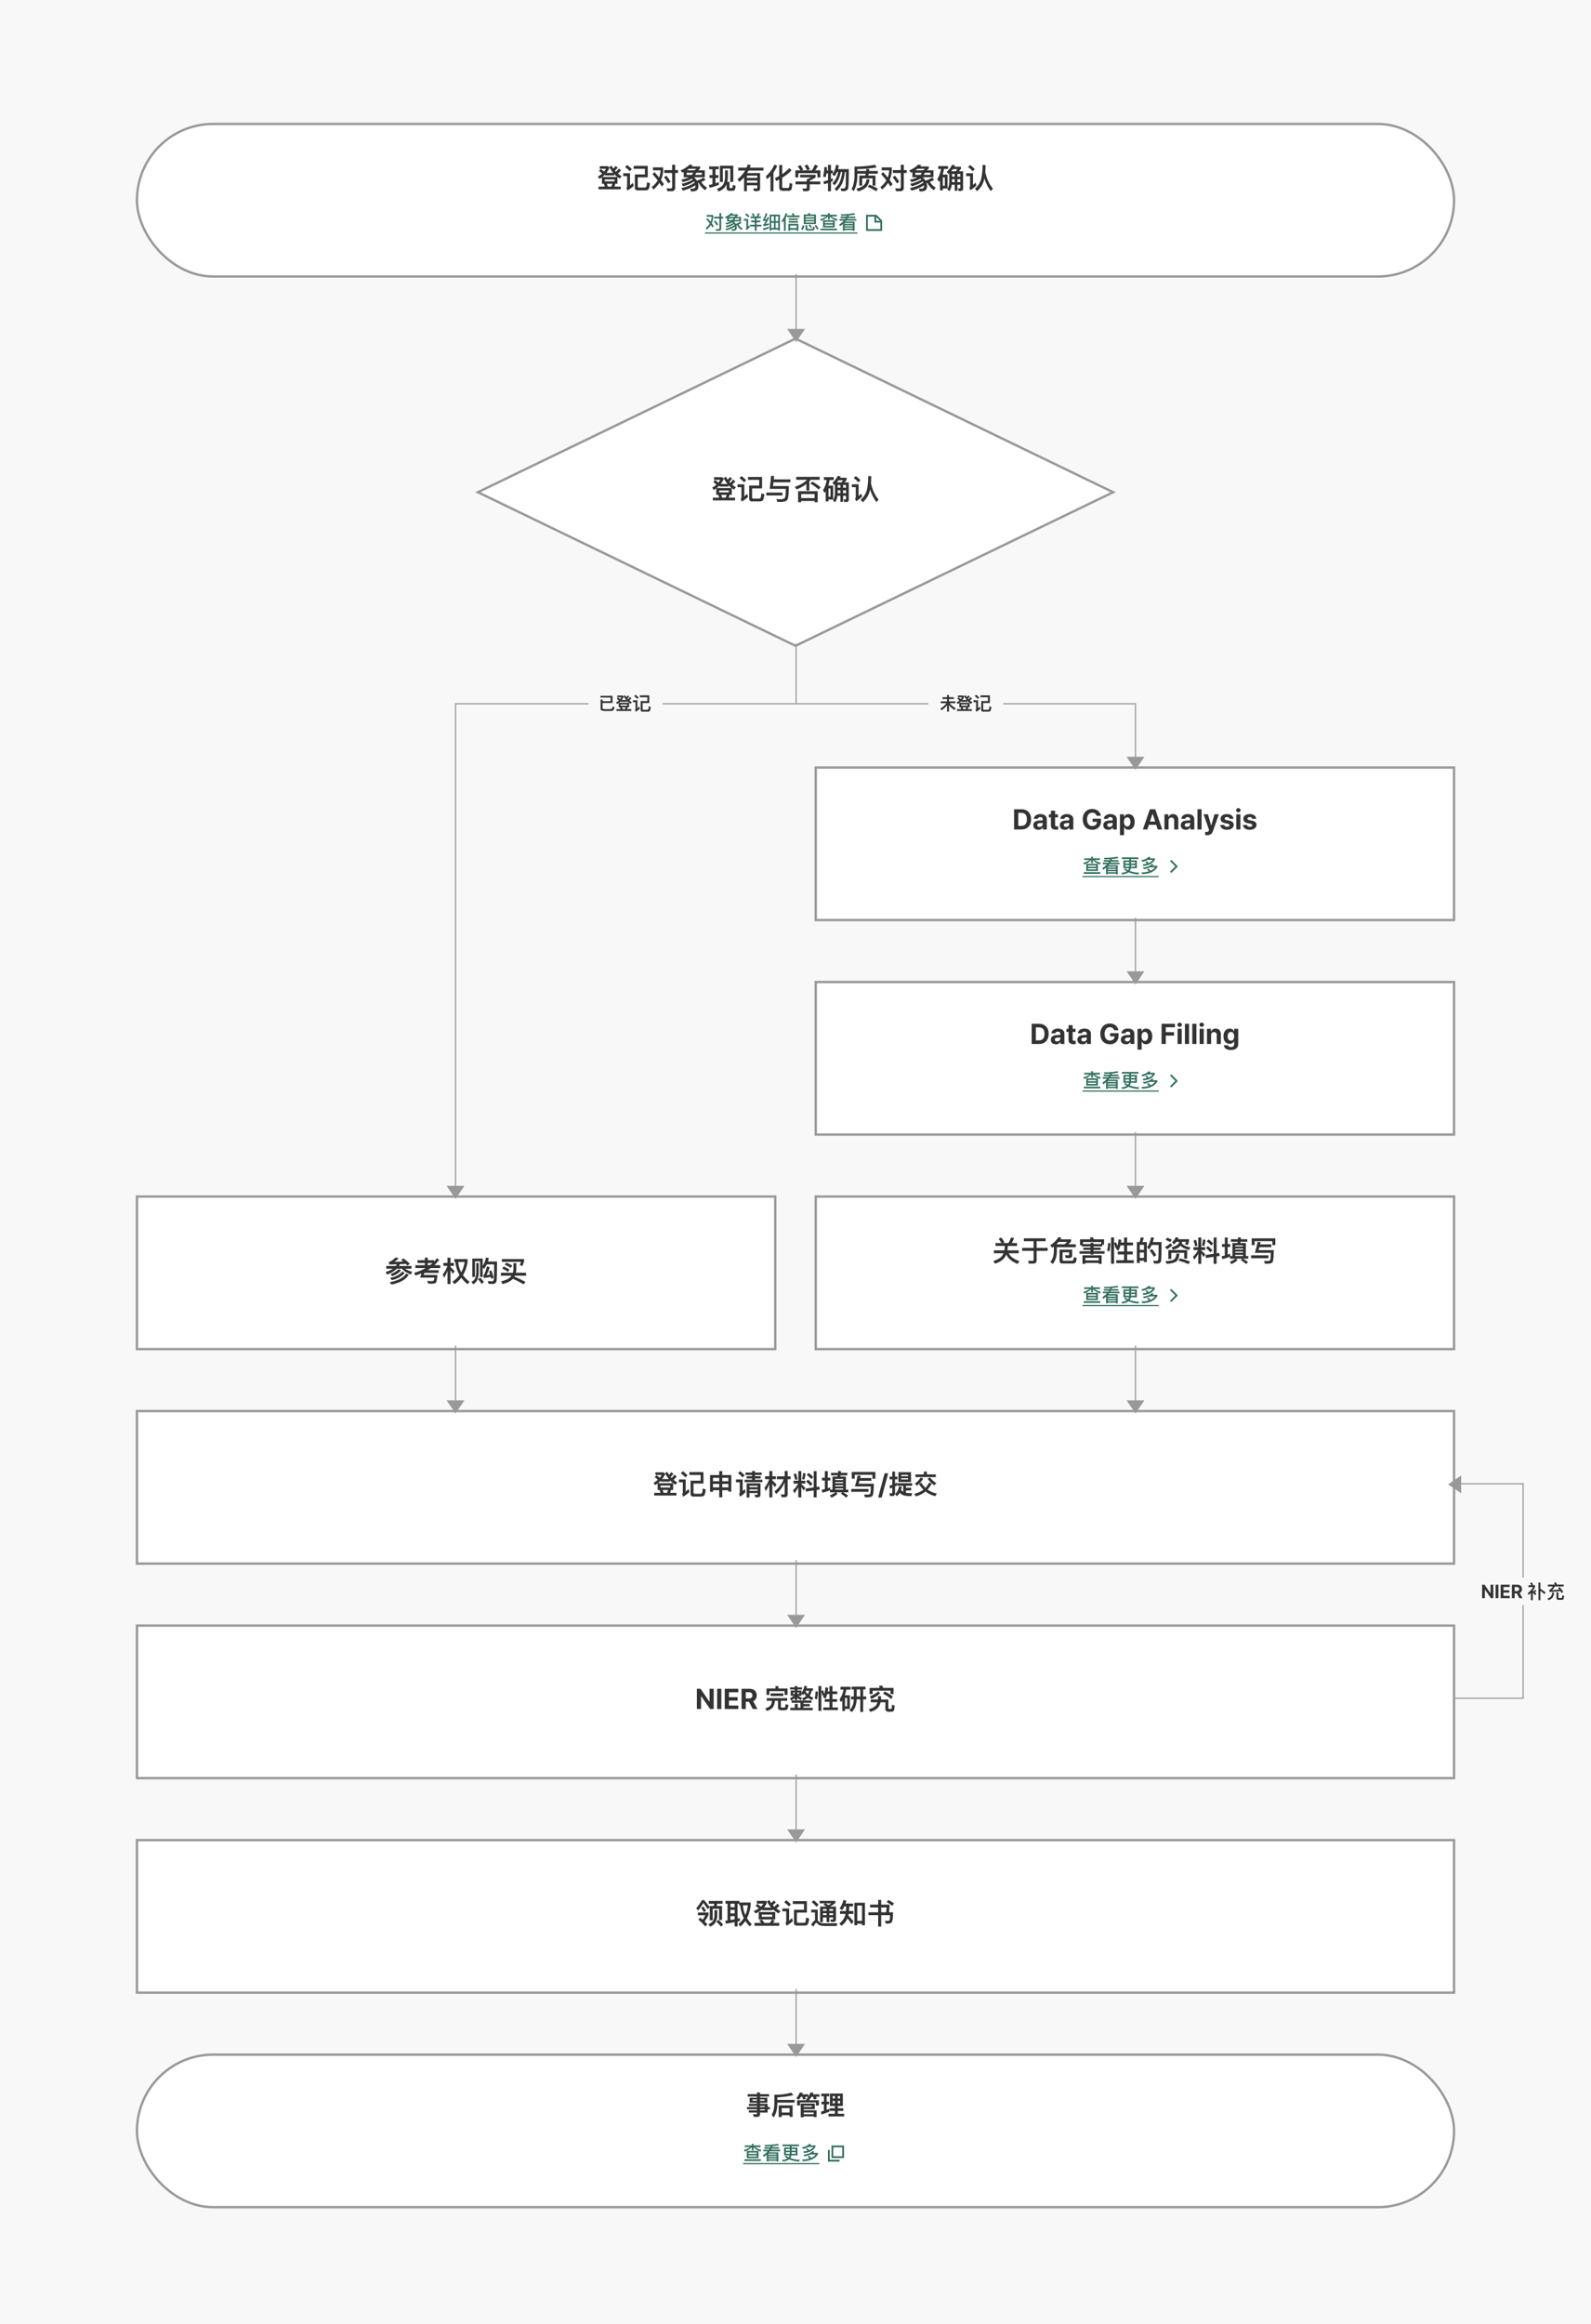 <svg id="CHN_flow_chart_2_4" xmlns="http://www.w3.org/2000/svg" width="1336" height="1950" viewBox="0 0 1336 1950">
    <defs>
        <filter id="다각형_3" x="390" y="274" width="556" height="278" filterUnits="userSpaceOnUse">
            <feOffset dy="3"/>
            <feGaussianBlur stdDeviation="3" result="blur"/>
            <feFlood flood-color="#111" flood-opacity=".102"/>
            <feComposite operator="in" in2="blur"/>
            <feComposite in="SourceGraphic"/>
        </filter>
        <filter id="box" x="105" y="1174" width="1126" height="148" filterUnits="userSpaceOnUse">
            <feOffset dy="3"/>
            <feGaussianBlur stdDeviation="3" result="blur-2"/>
            <feFlood flood-color="#111" flood-opacity=".102"/>
            <feComposite operator="in" in2="blur-2"/>
            <feComposite in="SourceGraphic"/>
        </filter>
        <filter id="box-2" x="105" y="1354" width="1126" height="148" filterUnits="userSpaceOnUse">
            <feOffset dy="3"/>
            <feGaussianBlur stdDeviation="3" result="blur-3"/>
            <feFlood flood-color="#111" flood-opacity=".102"/>
            <feComposite operator="in" in2="blur-3"/>
            <feComposite in="SourceGraphic"/>
        </filter>
        <filter id="box-3" x="105" y="1534" width="1126" height="148" filterUnits="userSpaceOnUse">
            <feOffset dy="3"/>
            <feGaussianBlur stdDeviation="3" result="blur-4"/>
            <feFlood flood-color="#111" flood-opacity=".102"/>
            <feComposite operator="in" in2="blur-4"/>
            <feComposite in="SourceGraphic"/>
        </filter>
        <filter id="area" x="105" y="1714" width="1126" height="148" filterUnits="userSpaceOnUse">
            <feOffset dy="3"/>
            <feGaussianBlur stdDeviation="3" result="blur-5"/>
            <feFlood flood-color="#111" flood-opacity=".102"/>
            <feComposite operator="in" in2="blur-5"/>
            <feComposite in="SourceGraphic"/>
        </filter>
        <filter id="area-2" x="105" y="94" width="1126" height="148" filterUnits="userSpaceOnUse">
            <feOffset dy="3"/>
            <feGaussianBlur stdDeviation="3" result="blur-6"/>
            <feFlood flood-color="#111" flood-opacity=".102"/>
            <feComposite operator="in" in2="blur-6"/>
            <feComposite in="SourceGraphic"/>
        </filter>
        <filter id="box-4" x="675" y="994" width="556" height="148" filterUnits="userSpaceOnUse">
            <feOffset dy="3"/>
            <feGaussianBlur stdDeviation="3" result="blur-7"/>
            <feFlood flood-color="#111" flood-opacity=".102"/>
            <feComposite operator="in" in2="blur-7"/>
            <feComposite in="SourceGraphic"/>
        </filter>
        <filter id="box-5" x="675" y="814" width="556" height="148" filterUnits="userSpaceOnUse">
            <feOffset dy="3"/>
            <feGaussianBlur stdDeviation="3" result="blur-8"/>
            <feFlood flood-color="#111" flood-opacity=".102"/>
            <feComposite operator="in" in2="blur-8"/>
            <feComposite in="SourceGraphic"/>
        </filter>
        <filter id="box-6" x="675" y="634" width="556" height="148" filterUnits="userSpaceOnUse">
            <feOffset dy="3"/>
            <feGaussianBlur stdDeviation="3" result="blur-9"/>
            <feFlood flood-color="#111" flood-opacity=".102"/>
            <feComposite operator="in" in2="blur-9"/>
            <feComposite in="SourceGraphic"/>
        </filter>
        <filter id="box-7" x="105" y="994" width="556" height="148" filterUnits="userSpaceOnUse">
            <feOffset dy="3"/>
            <feGaussianBlur stdDeviation="3" result="blur-10"/>
            <feFlood flood-color="#111" flood-opacity=".102"/>
            <feComposite operator="in" in2="blur-10"/>
            <feComposite in="SourceGraphic"/>
        </filter>
        <style>
            .cls-1{fill:#f8f8f8}.cls-4{fill:#fff}.cls-3{fill:#333}.cls-4{stroke:#999;stroke-width:2px}.cls-5{fill:red;opacity:0}.cls-7{stroke:#326f5e;stroke-width:1.5px}.cls-13,.cls-7{fill:none}.cls-8{fill:#326f5e}.cls-9{fill:#999}.cls-11{stroke:none}
        </style>
    </defs>
    <path id="bg" class="cls-1" d="M0 0h1336v1950H0z"/>
    <g id="fc_boxes" transform="translate(-293 -947)">
        <g id="fc_diamond" transform="translate(692 1227)">
            <g transform="translate(-399 -280)" style="filter:url(#다각형_3)">
                <g id="다각형_3-2" data-name="다각형 3" style="fill:#fff">
                    <path class="cls-11" d="M269 258.89 2.298 130 269 1.11 535.702 130 269 258.89z" transform="translate(399 280)"/>
                    <path d="M269 2.221 4.596 130 269 257.779 533.404 130 269 2.221M269 0l269 130-269 130L0 130 269 0z" style="fill:#999;stroke:none" transform="translate(399 280)"/>
                </g>
            </g>
            <path id="패스_10709" data-name="패스 10709" class="cls-3" d="M93.884 6.232a9.77 9.77 0 0 1-1.872 2.184 25.848 25.848 0 0 1-1.44-2.424L88.7 7.168a26.4 26.4 0 0 0 3.192 4.9H86.2a19.625 19.625 0 0 0 2.688-4.416l-1.46-1.228h-6.816v2.184h5.208a10.533 10.533 0 0 1-1.584 2.328c-.912-.744-1.848-1.512-2.712-2.16l-1.512 1.632c.864.72 1.776 1.416 2.64 2.208a14.732 14.732 0 0 1-3.6 2.472l1.272 2.012a21.4 21.4 0 0 0 2.136-1.34v5.448h1.632c.312.84.576 1.656.792 2.376h-5.3v2.28h18.668v-2.28h-5.3c.24-.72.432-1.488.648-2.376h1.872V15.52a15.745 15.745 0 0 0 1.992 1.3l1.488-2.064a16.184 16.184 0 0 1-3.152-2.068 23.052 23.052 0 0 0 2.664-2.832l-1.82-1.464a28.006 28.006 0 0 1-2.424 2.784 7.382 7.382 0 0 1-.84-.936c.792-.768 1.56-1.632 2.352-2.544zm-8.736 7.1v.912h7.584v-1.172A19.784 19.784 0 0 0 95.42 15.5H82.748a18.766 18.766 0 0 0 2.4-2.164zm-.288 4.228h8.16v1.584h-8.16zm5.592 6.024H87.4c-.216-.744-.48-1.536-.72-2.376h4.42a30.986 30.986 0 0 1-.648 2.376zm32.328-2.832-2.5-.816a17.078 17.078 0 0 1-.432 3.48 1.426 1.426 0 0 1-1.536.96h-4.752a.965.965 0 0 1-1.008-1.08v-7.488h8.376v-9.6h-11.804v2.4h9.408v4.8h-8.424V24.3a2.108 2.108 0 0 0 2.352 2.424h6.264c1.536 0 2.52-.384 2.976-1.1a13.084 13.084 0 0 0 1.08-4.872zM103.652 5.44l-1.776 1.728a21.972 21.972 0 0 1 3.936 3.528l1.728-1.752a33.621 33.621 0 0 0-3.888-3.504zm-3.336 6.936v2.4h3.284V23.3a1.635 1.635 0 0 1-.648 1.3l.96 2.256a37.083 37.083 0 0 0 5.232-3.84l-.672-2.616a53.944 53.944 0 0 1-2.448 2.112V12.376zM128.54 5.2l-1.176 10.992h13.488c0 4.152-.264 6.672-.792 7.536-.48.816-1.992 1.224-4.488 1.224-.48 0-1.368-.072-2.616-.192l.7 2.28c.84.072 1.656.12 2.448.12 3 0 4.968-.528 5.88-1.536.912-1.08 1.392-4.992 1.392-11.76h-13.228l.336-3.192h14.184v-2.4h-13.944l.288-2.88zm-4.032 14.112v2.4h13.512v-2.4zm25.1-13.176v2.448h9.1q-3.276 3.456-10.3 5.976L150 16.624a33.94 33.94 0 0 0 8.136-4.488v5.448h2.5V9.832c.36-.408.7-.816 1.032-1.248h7.608V6.136zm18 12.024H151.2v9.264h2.544v-1.08h11.328v1.08h2.544zm-13.868 5.784V20.56h11.328v3.384zm9.456-13.8-1.68 1.632a39.687 39.687 0 0 1 6.84 4.944l1.824-1.82a48.834 48.834 0 0 0-6.98-4.756zm21.216 7.248h2.28v2.448h-2.28zm-.168 4.584h2.448v5.088h2.28v-5.088h2.428v2.592a.463.463 0 0 1-.5.528 11.286 11.286 0 0 1-1.512-.12l.6 2.256h1.608c1.416 0 2.136-.624 2.136-1.848V10.768h-3.6a21.431 21.431 0 0 0 1.8-2.16V6.856h-5.552c.192-.336.36-.672.552-1.056l-2.424-.552a17.813 17.813 0 0 1-4.536 5.9L181.508 13c.192-.168.408-.336.6-.528v7.3a10.9 10.9 0 0 1-1.68 6.048l1.824 1.632a12.314 12.314 0 0 0 1.992-5.476zm3.192-11.208h-3.672c.456-.576.912-1.176 1.368-1.824H189a20.509 20.509 0 0 1-1.564 1.824zm3.96 9.072h-2.424v-2.448h2.428zm0-4.608h-2.424v-2.28h2.428zm-4.7-2.28v2.28h-2.28v-2.28zm-13.828-6.576v2.4h2.376a24.2 24.2 0 0 1-3.168 8.544l1.44 2.328c.288-.432.552-.864.84-1.32V26.7h2.352v-1.56h3.936V13.5h-4.1a34.053 34.053 0 0 0 1.152-4.728h3.404v-2.4zm3.84 16.488v-7.056h1.68v7.056zm33.336-17.4a53.857 53.857 0 0 1-1.008 11.208 16.1 16.1 0 0 1-5.328 8.64l1.7 2.088a17.668 17.668 0 0 0 6.1-10.224c.048-.192.072-.408.12-.624a34.057 34.057 0 0 0 5.352 10.776l1.82-2.088c-3.072-3.48-5.232-8.136-6.432-13.968.144-1.776.216-3.72.216-5.808zm-10.392-.024-1.776 1.728a21.972 21.972 0 0 1 3.936 3.528l1.728-1.752a33.621 33.621 0 0 0-3.888-3.504zm-3.336 6.936v2.4h3.284v8.28a1.614 1.614 0 0 1-.648 1.32l.96 2.232a36.97 36.97 0 0 0 4.992-3.864l-.672-2.568a38.475 38.475 0 0 1-2.208 1.992v-9.792z" transform="translate(120 114)"/>
        </g>
        <g id="fc_box_big_no_btn" transform="translate(407 2127)">
            <g transform="translate(-114 -1180)" style="filter:url(#box)">
                <g id="box-8" data-name="box" class="cls-4">
                    <path class="cls-11" d="M0 0h1108v130H0z" transform="translate(114 1180)"/>
                    <path class="cls-13" d="M1 1h1106v128H1z" transform="translate(114 1180)"/>
                </g>
            </g>
            <path id="패스_10719" data-name="패스 10719" class="cls-3" d="M419.665 6.232a9.77 9.77 0 0 1-1.872 2.184 25.845 25.845 0 0 1-1.44-2.424l-1.872 1.176a26.4 26.4 0 0 0 3.192 4.9h-5.688a19.626 19.626 0 0 0 2.688-4.416l-1.464-1.224h-6.816v2.18h5.207a10.535 10.535 0 0 1-1.584 2.328c-.912-.744-1.848-1.512-2.712-2.16l-1.512 1.632c.864.72 1.776 1.416 2.64 2.208a14.733 14.733 0 0 1-3.6 2.472l1.272 2.016a21.4 21.4 0 0 0 2.136-1.344v5.448h1.632c.312.84.576 1.656.792 2.376h-5.3v2.28h18.672v-2.28h-5.3c.24-.72.432-1.488.648-2.376h1.872V15.52a15.746 15.746 0 0 0 1.992 1.3l1.488-2.064a16.185 16.185 0 0 1-3.144-2.064 23.052 23.052 0 0 0 2.664-2.832l-1.824-1.464a28 28 0 0 1-2.432 2.78 7.381 7.381 0 0 1-.84-.936c.792-.768 1.56-1.632 2.352-2.544zm-8.736 7.1v.912h7.584v-1.172A19.785 19.785 0 0 0 421.2 15.5h-12.671a18.767 18.767 0 0 0 2.4-2.164zm-.288 4.224h8.16v1.584h-8.16zm5.592 6.024h-3.048c-.216-.744-.48-1.536-.72-2.376h4.416c-.192.82-.408 1.636-.648 2.38zm32.328-2.832-2.5-.816a17.077 17.077 0 0 1-.432 3.48 1.426 1.426 0 0 1-1.536.96h-4.752a.965.965 0 0 1-1.008-1.08v-7.484h8.376v-9.6h-11.804v2.4h9.408v4.8h-8.424V24.3a2.108 2.108 0 0 0 2.352 2.424h6.264c1.536 0 2.52-.384 2.976-1.1a13.084 13.084 0 0 0 1.08-4.872zM429.433 5.44l-1.776 1.728a21.972 21.972 0 0 1 3.936 3.528l1.728-1.752a33.623 33.623 0 0 0-3.888-3.504zm-3.333 6.936v2.4h3.288V23.3a1.635 1.635 0 0 1-.648 1.3l.96 2.256a37.085 37.085 0 0 0 5.232-3.84l-.672-2.616a53.944 53.944 0 0 1-2.448 2.112V12.376zm33.84-6.984V8.7h-7.7v14.068h2.472v-1.392h5.232v6h2.544v-6h5.136V22.6h2.472V8.7h-7.608V5.392zm-5.232 13.632v-2.9h5.232v2.9zm7.776 0v-2.9h5.136v2.9zm-7.776-5.136v-2.856h5.232v2.856zm7.776 0v-2.856h5.136v2.856zM487.513 5.3v1.32h-5.52v2.012h5.52V9.64H483v1.968h4.512v1.032h-6.192v2.06h14.88v-2.06h-6.264v-1.032h4.848V9.64h-4.848V8.632h5.688V6.616h-5.688V5.3zm-2.184 15.456h6.864v1.176h-6.864zm6.864-1.872h-6.864v-1.2h6.864zm-6.864 4.944h6.864v.672c0 .5-.216.768-.648.768l-1.9-.1.6 2.184h1.992a2.078 2.078 0 0 0 2.352-2.328v-9.36h-11.612V27.5h2.352zm-7.9-18.36-1.776 1.7a21.958 21.958 0 0 1 3.936 3.5l1.728-1.728a31.489 31.489 0 0 0-3.884-3.476zm-3.408 6.912v2.4h3.192v8.472a1.743 1.743 0 0 1-.624 1.344l.936 2.256a37.466 37.466 0 0 0 4.536-3.816l-.672-2.64c-.6.624-1.176 1.224-1.752 1.776v-9.796zm40.032-.192a23.246 23.246 0 0 1-7.68 10.176l1.368 2.256a26.216 26.216 0 0 0 7.176-9.864v9.284c0 .624-.264.936-.768.936a21.06 21.06 0 0 1-2.4-.144l.576 2.424h2.712c1.584 0 2.376-.864 2.376-2.568v-12.5h2.472V9.76h-2.472V5.3h-2.5v4.46H508.3v2.424zm-15.6-2.472v2.424h3.432a20.776 20.776 0 0 1-3.96 7.176l1.128 2.88a28.367 28.367 0 0 0 2.976-6.048v11.28h2.5V15.88c.6.816 1.3 1.8 2.088 2.976l1.44-2.184a48.4 48.4 0 0 0-3.528-3.5v-1.036h2.928V9.712h-2.928V5.3h-2.5v4.412zm25.992-2.448-2.064.672a34.334 34.334 0 0 1 1.392 4.848l1.92-.528a39.815 39.815 0 0 0-1.244-4.996zm5.88-.24a21.154 21.154 0 0 1-.864 4.992l1.848.6a19.014 19.014 0 0 0 1.1-5.3zm-7.992 6.456V15.9h3.84a17.886 17.886 0 0 1-4.224 5.5l1.056 2.616a24.974 24.974 0 0 0 3.36-5.136v8.568h2.52v-8.76c.552.816 1.2 1.848 1.92 3.048L532.3 19.5a45.994 45.994 0 0 0-3.408-3.168V15.9h3.308v-2.42h-3.312V5.368h-2.52v8.112zm16.944-8.088v13.652l-6.864 1.032.36 2.5 6.5-.984v5.856h2.472v-6.24l2.616-.384-.432-2.5-2.184.336V5.392zm-4.2 1.56-1.652 1.604a23.107 23.107 0 0 1 3.792 3.528l1.7-1.7a27.775 27.775 0 0 0-3.836-3.436zm-.576 5.64-1.68 1.584a23.689 23.689 0 0 1 3.744 3.624l1.7-1.728a28.336 28.336 0 0 0-3.76-3.484zm19.32-5.784v2.132h5.616c-.048.336-.12.672-.168 1.056h-4.224v10.944h-1.872v-2.016c-.672.288-1.368.576-2.088.84v-6.5h2.184v-2.356h-2.184v-5.52h-2.424v5.52h-2.4v2.352h2.4v7.224a26.406 26.406 0 0 1-2.664.576l.624 2.424a50.5 50.5 0 0 0 6.36-2.016v1.68h4.488a20.62 20.62 0 0 1-4.68 2.664l1.464 1.872a21.05 21.05 0 0 0 5.136-3.312l-1.416-1.224h5.4l-1.32 1.224a27.838 27.838 0 0 1 4.56 3.288l1.512-1.728a24.468 24.468 0 0 0-4.248-2.784h4.488v-2.208h-2.04V10h-4.68c.048-.336.12-.7.168-1.056h5.712V6.808h-5.424l.144-1.32-2.424-.336-.144 1.656zm3.579 14.132v-1.032h6.576v1.032zm0-2.736v-.984h6.576v.984zm0-2.664v-.96h6.576v.96zm0-2.664v-.96h6.576v.96zm20.328.624h9.984v-2.352h-9.432c.144-.6.264-1.224.408-1.9l-2.472-.24a91.992 91.992 0 0 1-2.352 9.24h13.392c-.072 3.7-.288 5.784-.624 6.216a2.993 2.993 0 0 1-2.208.624c-.864 0-1.824-.024-2.832-.072l.72 2.328h2.016c2.184 0 3.624-.408 4.3-1.176s1.056-4.176 1.152-10.224h-12.771q.36-1.148.72-2.448zm-6.936 6.84v2.4h14.5v-2.4zm20.28-14.256h-19.823V11.7h2.472V8.44H588.6v3.288h2.472zm7.781 1.144-5.47 20.32h3l5.47-20.32zm11.984 10.88a9.585 9.585 0 0 1-3.264 6.456l1.584 1.9a15.405 15.405 0 0 0 2.424-2.9 7.54 7.54 0 0 0 4.608 2.448 18.818 18.818 0 0 0 3.624.336c.408 0 .864 0 1.464-.024l.816-2.448c-.7 0-1.368-.024-1.944-.024a21.866 21.866 0 0 1-3.384-.24v-2h4.32v-2.208h-4.32V17.7h5.208v-2.2h-12.24v2.2h4.728v5.14a6.892 6.892 0 0 1-1.8-1.68 12.074 12.074 0 0 0 .528-2.712zm10.152-3.6V6.3h-10.582v8.208zM607.6 5.8h-2.328v4.176h-2.3v2.28h2.3v4.584c-.816.288-1.656.552-2.448.792l.6 2.448c.624-.216 1.224-.48 1.848-.744v3.936c0 .6-.312.672-.984.672h-.312a5.154 5.154 0 0 1-1.08-.144l.5 2.448c.552.048.912.072 1.512.072 2.232 0 2.688-.936 2.688-2.616V18.28c.648-.288 1.272-.648 1.872-.936l-.024-2.352-1.848.864v-3.6h2.016v-2.28H607.6zm5.184 2.712h5.76V9.64h-5.76zm0 2.784h5.76v1.032h-5.76zm23.5 3.6a19.976 19.976 0 0 1-3.168 4.512 23.609 23.609 0 0 1-3.48-4.32l-1.944 1.2a28.127 28.127 0 0 0 3.744 4.656 18.722 18.722 0 0 1-7.584 3.408l1.056 2.256a21.593 21.593 0 0 0 8.256-4.152 21.059 21.059 0 0 0 8.376 3.96l1.032-2.28a19.276 19.276 0 0 1-7.728-3.264 25.323 25.323 0 0 0 3.528-4.9zm5.544-4.488V8.176h-7.536V5.8h-2.52v2.376h-7.1v2.232zm-12.768.36a15.412 15.412 0 0 1-4.848 5.064l1.728 1.752a20.3 20.3 0 0 0 5.376-5.9zm13.2 4.728a19.166 19.166 0 0 1-5.232-4.728l-2.112.936a21.555 21.555 0 0 0 5.64 5.592z" transform="translate(30 49)"/>
        </g>
        <g id="fc_box_big_no_btn-2" data-name="fc_box_big_no_btn" transform="translate(407 2307)">
            <g transform="translate(-114 -1360)" style="filter:url(#box-2)">
                <g id="box-9" data-name="box" class="cls-4">
                    <path class="cls-11" d="M0 0h1108v130H0z" transform="translate(114 1360)"/>
                    <path class="cls-13" d="M1 1h1106v128H1z" transform="translate(114 1360)"/>
                </g>
            </g>
            <path id="패스_10720" data-name="패스 10720" class="cls-3" d="M451.825 8.028V18.8h-.149l-7.4-10.773h-3.1V25h3.524V14.218h.124L452.281 25h3.05V8.028zm6.373 0V25h3.522V8.028zM476.008 25v-2.917h-7.9v-4.119h7.276v-2.909h-7.274v-4.11h7.865V8.028h-11.387V25zm16.044 0-3.613-6.6a4.885 4.885 0 0 0 3-4.84c0-3.348-2.213-5.528-6.075-5.528h-6.646V25h3.522v-6.033h2.685L488.149 25zm-7.343-14.08c2.1 0 3.108.936 3.108 2.635s-1.011 2.561-3.1 2.561h-2.477v-5.2zm32.348 7.192V15.9h-17.232v2.208h4.344c-.192 3.36-1.488 5.28-5.52 6.288l1.224 2.208c4.272-1.344 6.5-3.36 6.768-8.5h2.664V23.8c0 1.728.816 2.28 3.96 2.28 2.784 0 3.7-.336 4.152-1.368a10.793 10.793 0 0 0 .648-3.1l-2.424-.72v.264a7.386 7.386 0 0 1-.264 2.04c-.24.552-.624.624-1.848.624h-.552c-.792 0-1.272-.072-1.272-.624v-5.084zm.24-4.92V7.816h-7.632V5.8h-2.5v2.016h-7.512v5.376h2.424v-3.168h12.744v3.168zm-3.5.888V11.9h-10.68v2.18zm6.936 3.768v1.944h7.416v4.176h-2.28V20.7h-2.4v3.264H519.7v2.04h18.744v-2.04h-7.776V22.72h5.328v-1.9h-5.328v-1.028h6.72v-1.944h-6.792a11.4 11.4 0 0 0 3.888-2.208 13.621 13.621 0 0 0 3.5 1.9l.984-2.112a10.174 10.174 0 0 1-3.1-1.464 11.775 11.775 0 0 0 1.7-4.3h1.08V7.648H533.2c.192-.552.36-1.1.5-1.68l-2.16-.48a17.844 17.844 0 0 1-2.52 6.072V9.472h-3.456v-.84h3.912V6.856h-3.912v-1.08l-2.208-.024v1.1h-3.912v1.78h3.912v.84l-3.384-.024v4.488h2.688a14.765 14.765 0 0 1-3.408 2.112l1.152 1.9a13.848 13.848 0 0 0 2.976-2.256 7.046 7.046 0 0 0-.024.816v1.008h2.208V16.5a8.832 8.832 0 0 0-.072-.984 14.882 14.882 0 0 0 2.88 2.112l1.152-1.9a11.548 11.548 0 0 1-3.144-1.8h2.64v-1.744l1.38 1.176a10.093 10.093 0 0 0 .936-1.392 11.651 11.651 0 0 0 1.584 2.208 9.182 9.182 0 0 1-3.432 1.8l1.1 1.872zm11.712-8.064a.216.216 0 0 0 .024-.12h2.976a10.959 10.959 0 0 1-1.152 2.928 8.057 8.057 0 0 1-1.852-2.808zm-5.472 1.272v1.32h-1.392v-1.32zm-4.944 0h1.344v1.32h-1.344zm27.048-4.224a25.691 25.691 0 0 1-.84 5.544 29.213 29.213 0 0 0-1.128-3.168l-1.416.7v-4.18h-2.424v20.856h2.424V10.408a22.78 22.78 0 0 1 .984 3.6l1.176-.576a13.774 13.774 0 0 1-.792 1.7l2.136 1.176a19.578 19.578 0 0 0 1.416-3.84h1.92v4.252h-3.96v2.256h3.96v4.7h-5.208v2.232h12.312V23.68H555v-4.7h3.912v-2.26H555v-4.248h4.056v-2.256H555V5.728h-2.472v4.488h-1.44c.168-.984.288-1.992.408-3.048zm-8.256 3.24a23.419 23.419 0 0 1-.744 6.1l1.92.888a28.529 28.529 0 0 0 .816-6.552zM578.4 8.584v5.9h-2.976v-5.9zm0 8.328v10.536h2.424V16.912h2.592v-2.424h-2.592v-5.9h1.92V6.232h-11.591v2.352h1.824v5.9h-2.352v2.424h2.328c-.192 4.08-1.416 7.056-3.648 8.976l1.9 1.68c2.544-2.3 3.96-5.856 4.2-10.656zm-14.063-8.184a22.059 22.059 0 0 1-3.408 8.376l1.32 2.16c.336-.48.7-.984 1.032-1.512v8.9h2.3v-1.7h4.08v-11.5h-4.248a28.43 28.43 0 0 0 1.3-4.728h3.6v-2.4h-8.544v2.4zm1.248 14.04v-7.1h1.776v7.1zm33.216-12.5-1.248 1.9a30.959 30.959 0 0 1 6.744 4.464l1.368-2.088a33.327 33.327 0 0 0-6.865-4.28zm-5.3-.1a20.521 20.521 0 0 1-6.96 4.128l1.056 2.256a25.461 25.461 0 0 0 7.416-4.632zm3.24-4.944-2.784.432c.312.528.6 1.08.888 1.656h-8.616V12.5h2.5V9.616h15.072v2.9h2.5V7.312h-8.736a22.383 22.383 0 0 0-.828-2.088zm-3.436 8.976v2.16l-.048.624h-6.048v2.352h5.616a9.262 9.262 0 0 1-1.248 2.592c-1.056 1.32-3.1 2.424-6.072 3.336l1.344 2.136c3.072-.912 5.3-2.184 6.672-3.864a10.752 10.752 0 0 0 1.92-4.2h4.032v5.52c0 1.608.864 2.424 2.64 2.424h1.9q2.3 0 2.736-1.3a28.567 28.567 0 0 0 .5-3.888l-2.3-.7c0 1.056-.048 2.064-.12 3.024-.1.336-.36.5-.84.5h-1.512c-.36 0-.528-.168-.528-.48v-7.452h-6.168c0-.192.024-.384.048-.624V14.2z" transform="translate(30 49)"/>
        </g>
        <g id="fc_box_big_no_btn-3" data-name="fc_box_big_no_btn" transform="translate(407 2487)">
            <g transform="translate(-114 -1540)" style="filter:url(#box-3)">
                <g id="box-10" data-name="box" class="cls-4">
                    <path class="cls-11" d="M0 0h1108v130H0z" transform="translate(114 1540)"/>
                    <path class="cls-13" d="M1 1h1106v128H1z" transform="translate(114 1540)"/>
                </g>
            </g>
            <path id="패스_10721" data-name="패스 10721" class="cls-3" d="M451.184 6.04v2.352h4.56c-.1.648-.192 1.3-.312 1.92H452v11.976h2.448v-9.672h5.4v9.432h2.452V10.312h-4.42c.12-.624.216-1.248.312-1.92h4.56V6.04zm8.04 15.84-1.68 1.608a24.747 24.747 0 0 1 3.864 4.152l1.8-1.8a34.536 34.536 0 0 0-3.984-3.96zm-3.288-8.136v4.176a10.822 10.822 0 0 1-1.128 4.752A7.677 7.677 0 0 1 450.9 25.5l1.32 2.088a8.85 8.85 0 0 0 4.488-3.36 13.06 13.06 0 0 0 1.584-6.312v-4.172zM445.4 5.368a35.52 35.52 0 0 1-4.752 6.72l1.44 2.016a38.735 38.735 0 0 0 4.512-6.336 52.977 52.977 0 0 1 3.648 5.28l1.656-1.776c-1.464-2.04-3-4.008-4.632-5.9zm-3.336 10.368v2.328h6.216a42.737 42.737 0 0 1-2.232 3.7c-.648-.552-1.32-1.1-1.992-1.632l-1.656 1.604a36.511 36.511 0 0 1 5.808 5.712l1.776-1.8q-1.044-1.188-2.3-2.376a31.27 31.27 0 0 0 3.288-5.448v-2.088zm4.512-5.016-1.776 1.1a26.557 26.557 0 0 1 2.256 3.72l1.776-1.272a28.606 28.606 0 0 0-2.256-3.548zm30.7 9.672c-.624.144-1.272.312-1.944.48V8.368h1.3V9.76h.96a29.187 29.187 0 0 0 2.952 10.632 18.582 18.582 0 0 1-4.56 5.112l1.7 1.968a20.1 20.1 0 0 0 4.248-4.632 28.805 28.805 0 0 0 3.672 4.632l1.68-1.968a23.071 23.071 0 0 1-4.008-4.944 32.84 32.84 0 0 0 3.072-10.92V7.36h-9.456V6.016h-11.62v2.352h1.656v14.04c-.648.1-1.3.168-1.968.24l.624 2.472c2.5-.384 4.944-.792 7.3-1.272v3.576h2.448v-4.08c.624-.144 1.272-.312 1.944-.456zm2.612-10.632h4.1a29.608 29.608 0 0 1-2.136 8.064 25.489 25.489 0 0 1-1.964-8.064zM472.88 21.4c-1.152.24-2.3.456-3.5.648v-3.264h3.5zm-3.5-4.872v-2.952h3.5v2.952zm0-5.208V8.368h3.5v2.952zm23.736 4.008v6.24h13.872v-6.24zm11.352 4.032h-8.832v-1.848h8.832zm-8.668 2.352-2.352.888a13.12 13.12 0 0 1 1.776 1.9h-5.64v2.376h20.784V24.5h-5.232a21.145 21.145 0 0 0 1.364-2.02l-2.328-.84a20.725 20.725 0 0 1-1.752 2.856h-4.536a14.8 14.8 0 0 0-2.084-2.784zm-3.768-13.224-1.68 1.584a27.821 27.821 0 0 1 2.832 2.232 19.965 19.965 0 0 1-4.3 2.232l1.536 1.968a20.447 20.447 0 0 0 5.688-3.408v.768h8.808v-.888a26.539 26.539 0 0 0 4.9 3.48l1.656-1.92a24.714 24.714 0 0 1-3.5-2.136 14.753 14.753 0 0 0 2.544-2.5l-1.756-1.532a13.691 13.691 0 0 1-2.568 2.568 11.362 11.362 0 0 1-1.3-1.344 14.474 14.474 0 0 0 2.568-2.4l-1.752-1.56a13.128 13.128 0 0 1-2.16 2.16 15.932 15.932 0 0 1-1.368-2.52l-2.08 1.152a19.544 19.544 0 0 0 3.432 5.16h-5.952a13.357 13.357 0 0 0 2.232-3.744V5.968h-8.28v2.3h5.448a11.958 11.958 0 0 1-2.04 2.592 32.265 32.265 0 0 0-2.908-2.372zM535.4 20.752l-2.5-.816a17.077 17.077 0 0 1-.432 3.48 1.426 1.426 0 0 1-1.536.96h-4.752a.965.965 0 0 1-1.008-1.08v-7.488h8.376v-9.6h-11.804v2.4h9.408v4.8h-8.424V24.3a2.108 2.108 0 0 0 2.352 2.424h6.264c1.536 0 2.52-.384 2.976-1.1a13.085 13.085 0 0 0 1.08-4.872zM516.272 5.44 514.5 7.168a21.97 21.97 0 0 1 3.936 3.528l1.728-1.752a33.615 33.615 0 0 0-3.892-3.504zm-3.336 6.936v2.4h3.288V23.3a1.635 1.635 0 0 1-.648 1.3l.96 2.256a37.087 37.087 0 0 0 5.232-3.84l-.672-2.616a53.944 53.944 0 0 1-2.448 2.112V12.376zm26.4-6.888-1.7 1.608a25.007 25.007 0 0 1 4.008 3.912l1.752-1.728a33.1 33.1 0 0 0-4.06-3.792zm13.68 21.624h5.5l.6-2.472q-.972.072-2.808.144c-1.248 0-2.448.024-3.648.024-1.872 0-3.48-.024-4.872-.048a7.773 7.773 0 0 1-3.168-.6 6.357 6.357 0 0 1-1.68-1.416l-.264-.264v-9.12h-5.5v2.3h3.168v6.58a10.56 10.56 0 0 0-3.216 3.672l1.848 1.7c1.2-2.16 2.016-3.216 2.5-3.216.264 0 .552.192.888.6a5.394 5.394 0 0 0 2.52 1.656 18.062 18.062 0 0 0 3.84.408c1.532.028 2.976.052 4.292.052zm-4.248-19.08L547.5 9.28c.912.5 1.728 1.008 2.472 1.488h-5.332V23.8h2.352v-3.912h3.12v3.888h2.3v-3.888h3.216V20.9a.693.693 0 0 1-.792.768l-1.656-.072.552 2.064h1.8c1.632 0 2.448-.768 2.448-2.256V10.768h-4.848l-.048-.048a25.11 25.11 0 0 0 4.416-3V5.968h-13.268v2.064zm2.808 1.536c-.672-.5-1.44-1.008-2.256-1.536h4.8a23.822 23.822 0 0 1-2.544 1.536zm-4.584 6.792h3.12v1.512h-3.12zm5.424 0h3.216v1.512h-3.216zm3.216-2.016h-3.216v-1.512h3.216zm-5.52 0h-3.12v-1.512h3.12zM582.3 7.576h-8.86V26.44h2.424v-1.32h3.984v1.32h2.452zm-6.432 15.216V9.9h3.984v12.892zm-10.852-12.168h1.608a61.17 61.17 0 0 1-.24 3.912h-4.992v2.376H566l-.288 1.272a12.737 12.737 0 0 1-4.848 6.72l1.636 2.016a14.451 14.451 0 0 0 5.136-6.24c.96 1.152 2.136 2.76 3.552 4.848l1.532-2.328c-1.488-1.776-2.952-3.408-4.392-4.848l.288-1.44h3.984v-2.376h-3.648c.12-1.224.192-2.52.216-3.912h3.192V8.248H566c.264-.768.5-1.584.744-2.424l-2.472-.552a22.1 22.1 0 0 1-3.264 7.152l2.208 1.392a21.561 21.561 0 0 0 1.8-3.192zm28.416-5.448v3.96h-6.792v2.4h6.792v4.032h-8.184v2.424h8.184v9.552h2.52v-9.552h7.464c-.048 2.5-.192 3.912-.432 4.224a1.7 1.7 0 0 1-1.2.528c-.816 0-1.7-.024-2.64-.024l.672 2.352h1.536a11.511 11.511 0 0 0 1.8-.216 2.805 2.805 0 0 0 1.488-.744c.816-.816 1.224-3.672 1.248-8.544h-3.336l.456-5.232v-1.2h-7.056v-3.96zm2.52 10.392v-4.032h4.536l-.36 4.032zm5.928-10.344-1.272 1.9a21.607 21.607 0 0 1 4.7 3.072l1.348-2.096a26.3 26.3 0 0 0-4.776-2.876z" transform="translate(30 49)"/>
        </g>
        <g id="fc_start_end_link" transform="translate(407 2667)">
            <g transform="translate(-114 -1720)" style="filter:url(#area)">
                <g id="area-3" data-name="area" class="cls-4" transform="translate(114 1720)">
                    <rect class="cls-11" width="1108" height="130" rx="65"/>
                    <rect class="cls-13" x="1" y="1" width="1106" height="128" rx="64"/>
                </g>
            </g>
            <g id="fc_textlink" transform="translate(671 76)">
                <g id="stack" transform="translate(-2524.094 20210)">
                    <g id="ico_fc_pop_up" transform="translate(2431.094 -20209)">
                        <g id="그룹_1025" data-name="그룹 1025" transform="translate(-1101.074 -1125)">
                            <g id="그룹_1026" data-name="그룹 1026" transform="translate(1108.074 1129)">
                                <path id="사각형_878" data-name="사각형 878" style="stroke:#326f5e;stroke-width:1.5px;fill:#fff" d="M0 0h9v9H0z"/>
                            </g>
                            <path id="패스_6896" data-name="패스 6896" class="cls-7" d="M1104.574 1132.941v9h9" transform="translate(.5 -.941)"/>
                        </g>
                    </g>
                    <path id="패스_10723" data-name="패스 10723" class="cls-8" d="M-28.864-7.184v6.048h9.792v-6.048zm8.32 4.7h-6.848v-1.004h6.848zm-6.848-2.288V-5.84h6.848v1.072zm-3.2-7.04v1.412h4.56a15.673 15.673 0 0 1-5.344 2.352l.816 1.348a13.56 13.56 0 0 0 5.86-3.668v2.7h1.472v-2.72a12.6 12.6 0 0 0 5.92 3.68l.656-1.376a13.57 13.57 0 0 1-5.216-2.32h4.528v-1.408h-5.888v-1.344H-24.7v1.344zm-.32 11.632v1.396h13.84V-.176zm16.8-10.128v1.3h4.336c-.16.256-.352.528-.544.8h-4.656v1.344h3.568a22.321 22.321 0 0 1-3.984 3.376l.816 1.3A26.871 26.871 0 0 0-12.224-4v5.664h1.44v-.608h6.928v.608h1.44v-7.728h-7.76c.208-.256.416-.528.64-.8H-.9v-1.344h-7.74c.16-.256.3-.528.464-.8h6.352v-1.3h-5.744q.168-.432.336-.912a42.4 42.4 0 0 0 5.312-.72l-.7-1.2a61.528 61.528 0 0 1-11.392.9l.432 1.248c1.728 0 3.36-.048 4.864-.128-.112.272-.224.544-.352.816zm3.328 7.408h6.928v.752h-6.928zm6.928-1.152h-6.928v-.784h6.928zm-6.928 3.06h6.928v.816h-6.928zM1.072-12.576v1.424h6.176v1.1H2.4v6.576h4.592A5.555 5.555 0 0 1 6.3-1.824a14 14 0 0 1-2.24-1.424l-1.168.8A14.869 14.869 0 0 0 5.248-.832 10.3 10.3 0 0 1 .64.288L1.3 1.68A11 11 0 0 0 6.736-.1a22.944 22.944 0 0 0 8.352 1.8l.384-1.476A23.3 23.3 0 0 1 7.712-1.2a6.617 6.617 0 0 0 .816-2.272h5.12v-6.576h-4.9v-1.1h6.192v-1.424zM12.144-4.8H8.7a9.269 9.269 0 0 0 .048-.976v-.384h3.392zM7.2-4.8H3.9v-1.36h3.348v.384c0 .32-.016.656-.048.976zM3.9-7.408v-1.344h3.348v1.344zm4.852-1.344h3.392v1.344H8.752zM23.776-13.2a11.209 11.209 0 0 1-6.336 2.976l.9 1.392a14.792 14.792 0 0 0 4.38-1.648h4.3a8.266 8.266 0 0 1-3.488 2.64 21.069 21.069 0 0 0-1.52-1.632l-1.312.624a15.69 15.69 0 0 1 1.412 1.488 17.766 17.766 0 0 1-3.6.544l.64 1.376c4.688-.384 7.888-2.128 9.616-5.2v-1.184H24.5c.208-.208.416-.432.64-.672zm-.256 10-1.344.64a16.586 16.586 0 0 1 1.536 1.744 21.082 21.082 0 0 1-6.24.816l.608 1.456q9.36-.24 12.784-5.856v-1.184h-4.08a9.249 9.249 0 0 0 .928-.848l-1.3-.7c-1.632 1.728-4.208 2.752-7.7 3.088l.912 1.36a21.8 21.8 0 0 0 4.9-1.52h4.384a9.622 9.622 0 0 1-3.76 2.848A19.989 19.989 0 0 0 23.52-3.2zM-32 3h64v1h-64z" transform="translate(2395.094 -20194)"/>
                </g>
            </g>
            <path id="패스_10722" data-name="패스 10722" class="cls-3" d="M494.216 2.7h-2.568v1.492H483.8V6.16h7.848v.96h-6.168v4.248h6.168v.912h-6.768v1.8h6.768v.936h-8.424v1.824h8.424v.912h-6.84V19.6h6.84v.912c0 .408-.144.552-.96.552a12.869 12.869 0 0 1-2.4-.216l.576 2.28a24.012 24.012 0 0 0 2.448.144c2.016 0 2.9-.552 2.9-2.472v-1.2h6.388v-2.76h1.9v-1.824h-1.9V12.28h-6.384v-.912h6.12V7.12h-6.12v-.96h7.656V4.192h-7.656zm-6.336 5.9h3.768v1.1h-3.768zm10.08 0v1.1h-3.744V8.6zm.216 5.472v.936h-3.96v-.928zm-3.96 3.672v-.904h3.96v.912zM520.424 2.9a47.955 47.955 0 0 1-14.184 1.748v6.072c0 4.848-.432 7.776-2.28 10.752l1.632 2.28c2.5-3.816 3.12-7.272 3.168-12.5h14.52v-2.26h-14.52V6.808a75.417 75.417 0 0 0 13.392-1.776zm1.152 20.352v-9.676h-11.688v9.816h2.544v-1.536h6.6v1.392zm-9.144-7.368h6.6v3.672h-6.6zm29.28 7.536v-5.692h-10.824v-.96h9.336V12.04h-11.832v11.568h2.5v-.816h8.376v.624zm-5.064-20.74a13.072 13.072 0 0 1-1.872 3.336v-1.7h-5.112l.5-1.2-2.5-.408A12.927 12.927 0 0 1 524.6 7.48l2.136 1.32a13.945 13.945 0 0 0 1.848-2.448h1.1a14.5 14.5 0 0 1 .624 2.256l2.4-.312c-.192-.648-.384-1.3-.648-1.944h2.448a7.6 7.6 0 0 1-.96 1.008l1.08.672h-1.584V9.28h-7.68v4.392h2.472v-2.544h13.3V13.7h2.472V9.28h-8.04v-.672l.168.072a15.2 15.2 0 0 0 1.776-2.328h1.128a12.536 12.536 0 0 1 .672 2.232l2.52-.312a13.143 13.143 0 0 0-.72-1.92h3v-2.04h-5.544a9.8 9.8 0 0 0 .528-1.3zm2.616 16.872v1.416h-8.376v-1.416zm-8.376-5.664h6.864v1.056h-6.864zm33.984 8.976v-2.256H559.5v-2.4h4.632V16H559.5v-1.9h4.248V3.64H552.9V14.1h4.176V16h-4.488v2.208h4.488v2.4H551.7v2.256zm-12.6-6.312c-.624.288-1.32.552-2.112.84v-4.7h2.04V10.5h-2.04V5.944h2.208V3.712H545.6v2.232h2.256V10.5h-2.064v2.184h2.064v5.424c-.864.288-1.728.528-2.472.7l.432 2.448c2.328-.864 4.656-1.512 6.576-2.376zm7.228-6.744h1.92v2.112h-1.92zm-4.272 0h1.848v2.112h-1.848zm6.192-4.032v1.992h-1.92V5.776zm-6.192 0h1.848v1.992h-1.848z" transform="translate(30 33)"/>
        </g>
        <g id="fc_start_end_link-2" data-name="fc_start_end_link" transform="translate(407 1047)">
            <g transform="translate(-114 -100)" style="filter:url(#area-2)">
                <g id="area-4" data-name="area" class="cls-4" transform="translate(114 100)">
                    <rect class="cls-11" width="1108" height="130" rx="65"/>
                    <rect class="cls-13" x="1" y="1" width="1106" height="128" rx="64"/>
                </g>
            </g>
            <g id="fc_textlink-2" data-name="fc_textlink" transform="translate(572 76)">
                <g id="stack-2" data-name="stack" transform="translate(-2524.094 20210)">
                    <g id="ico_fc_pdf" transform="translate(2562.094 -20209)">
                        <g id="그룹_1025-2" data-name="그룹 1025" transform="translate(-1101.5 -1126.5)">
                            <path id="패스_6892" data-name="패스 6892" class="cls-7" d="M1108.592 1130.5h7.714l4.286 4.286v7.714h-12z" transform="translate(-3.092)"/>
                            <path id="패스_6891" data-name="패스 6891" class="cls-7" d="M1052.728 2115.047v5h5" transform="translate(59.772 -984.547)"/>
                        </g>
                    </g>
                    <path id="패스_10708" data-name="패스 10708" class="cls-8" d="M-56.384-10.128v1.472h4.48v8.032c0 .544-.3.832-.9.832-.7 0-1.456-.032-2.224-.1L-54.7 1.6h2.432a1.662 1.662 0 0 0 1.9-1.84v-8.416h1.648v-1.472h-1.648v-3.024H-51.9v3.024zm-5.536 1.136-1.024.96A53.988 53.988 0 0 1-60-4.464a12.45 12.45 0 0 1-3.376 3.808l.864 1.328A16.111 16.111 0 0 0-59.088-3.2c.5.72.944 1.424 1.344 2.128l1.12-1.12a49.74 49.74 0 0 0-1.7-2.464 14.382 14.382 0 0 0 1.264-5.856v-1.12h-5.616v1.472h4.256a13.512 13.512 0 0 1-.88 4.224 61.336 61.336 0 0 0-2.62-3.056zm6.608 1.952-1.152.848a27.524 27.524 0 0 1 2.352 3.408l1.2-.832a25.417 25.417 0 0 0-2.4-3.424zm9.84-2.128v2.96h3.072a12.478 12.478 0 0 1-4.352 1.344l.592 1.264a12.4 12.4 0 0 0 5.152-1.888c.224.192.448.416.672.64a20.825 20.825 0 0 1-6.32 2.384l.752 1.28a19.271 19.271 0 0 0 6.272-2.736 6.649 6.649 0 0 1 .384.752 22.909 22.909 0 0 1-7.568 3.136l.768 1.312a23.411 23.411 0 0 0 7.136-3.088 3.117 3.117 0 0 1 .032.4 1.811 1.811 0 0 1-.4 1.36 2.278 2.278 0 0 1-1.136.368c-.384 0-.88.016-1.456.016l.48 1.392c.416 0 .784-.016 1.136-.048a4.2 4.2 0 0 0 2.224-.7 3.263 3.263 0 0 0 .7-2.384 6.459 6.459 0 0 0-.288-1.568l.512-.16a11.748 11.748 0 0 0 3.616 4.144l1.04-1.28A9.087 9.087 0 0 1-35.824-3.6a16.058 16.058 0 0 0 2.464-1.216l-.992-1.136a14.36 14.36 0 0 1-3.824 1.744 8.123 8.123 0 0 0-1.7-2h6.144v-3.808H-37.6a13.821 13.821 0 0 0 1.264-1.168v-.976h-4.88c.224-.24.464-.48.7-.736l-1.6-.352a15.068 15.068 0 0 1-5.148 3.328l.96 1.152c.272-.132.544-.272.832-.4zm5.92-.848h-4.416a15.232 15.232 0 0 0 1.376-.96h4.3c-.408.336-.844.656-1.26.96zm4.3 2.544H-39.2a5.833 5.833 0 0 0 .544-1.3h3.408zm-5.648 0h-3.056v-1.3h3.76a4.268 4.268 0 0 1-.704 1.3zm18.752-1.456v2h-3.088V-5.5h3.088v2.08h-3.968v1.44h3.968v3.644h1.52v-3.648h3.984v-1.44h-3.984V-5.5h3.088v-1.428h-3.088v-2h3.568v-1.424h-2.1A15.133 15.133 0 0 0-18-12.688l-1.44-.5a25.132 25.132 0 0 1-1.216 2.832h-2.4l.912-.464a26.248 26.248 0 0 0-1.44-2.32l-1.264.608a18.258 18.258 0 0 1 1.392 2.176h-2.256v1.424zm-7.088-4.032-1.056.992a16.617 16.617 0 0 1 2.624 2.384l1.024-1.04a17.948 17.948 0 0 0-2.588-2.336zm-2.16 4.608V-6.9h2.144v5.872a1.159 1.159 0 0 1-.4.864l.56 1.328a23.439 23.439 0 0 0 2.72-2.64l-.384-1.52c-.352.416-.7.8-1.024 1.152v-6.508zm21.1 6.528A24.807 24.807 0 0 1-15.28-.416l.192 1.456a23.566 23.566 0 0 0 4.8-1.44zm-2.736-11.344a34.843 34.843 0 0 1-1.776 4.9 1.363 1.363 0 0 1-.592.544l.368 1.3 2.192-.384a16.254 16.254 0 0 1-1.68 2.832 2.3 2.3 0 0 1-.64.4l.368 1.312A24.137 24.137 0 0 0-10.3-3.3v-1.34a27.082 27.082 0 0 1-2.752.736 40.828 40.828 0 0 0 2.96-5.52l-1.328-.48c-.272.624-.544 1.216-.8 1.776-.48.1-.976.192-1.456.256a28.952 28.952 0 0 0 2.048-4.752zm6.932 2.624v4.128h-2.22v-4.128zm0 5.5v4.292h-2.22V-5.04zm1.38 4.292V-5.04h2.16v4.288zm0-5.664v-4.128h2.16v4.128zm2.16 7.04v.944h1.44v-13.5h-8.592v13.5h1.392V.624zm4.848-7.408V1.68h1.488V-9.168a20.712 20.712 0 0 0 1.408-3.44L3.76-13.28a18.872 18.872 0 0 1-3.3 6.5l.5 1.632c.48-.552.912-1.092 1.328-1.636zm2.608-4.4v1.424h10.512v-1.424h-4.32a13.845 13.845 0 0 0-.768-1.984l-1.456.4a14.126 14.126 0 0 1 .72 1.584zm1.456 2.4v1.36h7.7v-1.36zm0 2.256v1.376h7.7v-1.376zm8.032 2.384H6v5.792h1.472V.816h5.44v.832h1.472zM7.472-.608v-2.128h5.44v2.128zm11.472-11.424v8.08h10.24v-8.08h-5.072a5.512 5.512 0 0 0 .4-1.008l-1.584-.208a6.96 6.96 0 0 1-.448 1.216zm8.768 6.784h-7.3v-1.04h7.3zM20.416-7.5v-1.012h7.3V-7.5zm0-2.208v-1.024h7.3v1.024zM18.08-3.024A10.186 10.186 0 0 1 16.672.3l1.28.816a13.883 13.883 0 0 0 1.568-3.852zm7.968 4.432a2.331 2.331 0 0 0 1.424-.368 4.176 4.176 0 0 0 .7-2.464l-1.452-.464a3.378 3.378 0 0 1-.336 1.7.712.712 0 0 1-.624.24h-3.344a.436.436 0 0 1-.48-.5v-2.608H20.4v2.928a1.379 1.379 0 0 0 1.584 1.536zM24.08-3.68l-1.12.688a17.275 17.275 0 0 1 1.792 2.208l1.136-.8A16.514 16.514 0 0 0 24.08-3.68zm5.12.336-1.184.736A28.561 28.561 0 0 1 30.192.784l1.2-.848a26.43 26.43 0 0 0-2.192-3.28zm5.936-3.84v6.048h9.792v-6.048zm8.32 4.7h-6.848v-1.004h6.848zm-6.848-2.284V-5.84h6.848v1.072zm-3.2-7.04v1.408h4.56a15.673 15.673 0 0 1-5.344 2.352L33.44-6.7a13.561 13.561 0 0 0 5.86-3.668v2.7h1.472v-2.72a12.6 12.6 0 0 0 5.92 3.68l.656-1.376a13.57 13.57 0 0 1-5.216-2.32h4.528v-1.408h-5.892v-1.344H39.3v1.344zm-.32 11.632v1.392h13.84V-.176zm16.8-10.124V-9h4.336c-.16.256-.352.528-.544.8h-4.656v1.344h3.568a22.321 22.321 0 0 1-3.984 3.376l.816 1.3A26.871 26.871 0 0 0 51.776-4v5.664h1.44v-.608h6.928v.608h1.44v-7.728h-7.76c.208-.256.416-.528.64-.8H63.1v-1.344h-7.74c.16-.256.3-.528.464-.8h6.352v-1.3h-5.744q.168-.432.336-.912a42.4 42.4 0 0 0 5.312-.72l-.7-1.2a61.528 61.528 0 0 1-11.392.9l.432 1.248c1.728 0 3.36-.048 4.864-.128-.112.272-.224.544-.352.816zm3.328 7.4h6.928v.752h-6.928zm6.928-1.152h-6.928v-.784h6.928zm-6.928 3.06h6.928v.816h-6.928zM-64 3H64v1H-64z" transform="translate(2494.094 -20194)"/>
                </g>
            </g>
            <path id="패스_10707" data-name="패스 10707" class="cls-3" d="M372.884 6.232a9.77 9.77 0 0 1-1.872 2.184 25.845 25.845 0 0 1-1.44-2.424L367.7 7.168a26.4 26.4 0 0 0 3.192 4.9H365.2a19.626 19.626 0 0 0 2.688-4.416l-1.464-1.224h-6.816v2.18h5.208a10.535 10.535 0 0 1-1.584 2.328c-.912-.744-1.848-1.512-2.712-2.16l-1.512 1.632c.864.72 1.776 1.416 2.64 2.208a14.733 14.733 0 0 1-3.6 2.472l1.272 2.016a21.4 21.4 0 0 0 2.136-1.344v5.448h1.632c.312.84.576 1.656.792 2.376h-5.3v2.28h18.672v-2.28h-5.3c.24-.72.432-1.488.648-2.376h1.872V15.52a15.746 15.746 0 0 0 1.992 1.3l1.488-2.064a16.185 16.185 0 0 1-3.144-2.064 23.052 23.052 0 0 0 2.664-2.832l-1.824-1.464a28 28 0 0 1-2.424 2.784 7.381 7.381 0 0 1-.84-.936c.792-.768 1.56-1.632 2.352-2.544zm-8.736 7.1v.912h7.584v-1.172a19.785 19.785 0 0 0 2.688 2.428h-12.672a18.767 18.767 0 0 0 2.4-2.164zm-.288 4.224h8.16v1.584h-8.16zm5.592 6.024H366.4c-.216-.744-.48-1.536-.72-2.376h4.42c-.192.82-.408 1.636-.648 2.38zm32.328-2.832-2.5-.816a17.077 17.077 0 0 1-.432 3.48 1.426 1.426 0 0 1-1.536.96h-4.752a.965.965 0 0 1-1.008-1.08v-7.484h8.376v-9.6h-11.804v2.4h9.408v4.8h-8.424V24.3a2.108 2.108 0 0 0 2.352 2.424h6.264c1.536 0 2.52-.384 2.976-1.1a13.084 13.084 0 0 0 1.08-4.872zM382.652 5.44l-1.776 1.728a21.972 21.972 0 0 1 3.936 3.528l1.728-1.752a33.623 33.623 0 0 0-3.888-3.504zm-3.336 6.936v2.4h3.284V23.3a1.635 1.635 0 0 1-.648 1.3l.96 2.256a37.085 37.085 0 0 0 5.232-3.84l-.672-2.616a53.944 53.944 0 0 1-2.448 2.112V12.376zm34.464-2.664v2.424h6.648V23.92q0 1.224-1.368 1.224c-1.032 0-2.112-.072-3.264-.168l.552 2.448h3.576q3.024 0 3.024-2.88V12.136h2.4V9.712h-2.4V5.248h-2.52v4.464zm-8.18 1.752-1.7 1.608c1.632 1.824 3.1 3.576 4.392 5.3a18.727 18.727 0 0 1-5.016 5.52l1.44 2.16a25.005 25.005 0 0 0 5.016-5.64 39.67 39.67 0 0 1 1.92 3.048l1.872-1.872a52.329 52.329 0 0 0-2.5-3.576 21.407 21.407 0 0 0 1.848-8.736v-1.82h-8.52V9.88h6.336a19.951 19.951 0 0 1-1.248 6.072 95.663 95.663 0 0 0-3.84-4.488zm9.936 2.928-1.92 1.392a37.609 37.609 0 0 1 3.5 5.088l1.968-1.392a38.685 38.685 0 0 0-3.552-5.088zm14.592-3.024v4.392h4.368a19.169 19.169 0 0 1-6.312 1.848l.96 2.088a18.942 18.942 0 0 0 7.728-2.76c.288.24.576.528.864.816a31.429 31.429 0 0 1-9.384 3.432l1.224 2.112a30.384 30.384 0 0 0 9.312-4.032 5.4 5.4 0 0 1 .5.984 34.594 34.594 0 0 1-11.28 4.584l1.272 2.136a35.651 35.651 0 0 0 10.536-4.488c0 .1.024.24.024.384a2.476 2.476 0 0 1-.576 1.92 3.066 3.066 0 0 1-1.632.528c-.576.024-1.32.048-2.208.048l.768 2.28q.936 0 1.728-.072a6.192 6.192 0 0 0 3.384-1.08c.72-.672 1.08-1.9 1.08-3.624a9.5 9.5 0 0 0-.408-2.28 3.834 3.834 0 0 1 .624-.192 17.635 17.635 0 0 0 5.376 6.192l1.7-2.16a12.577 12.577 0 0 1-4.92-4.776 24.994 24.994 0 0 0 3.6-1.728l-1.656-1.9a21.573 21.573 0 0 1-5.64 2.544 12 12 0 0 0-2.352-2.808h9.024V9.9h-5.612a26.104 26.104 0 0 0 1.752-1.608V6.688h-7.224c.336-.336.672-.7 1.008-1.032l-2.64-.6a22.314 22.314 0 0 1-7.68 4.92L429 11.9c.38-.2.74-.364 1.124-.532zm8.948-1.468h-6.384c.624-.408 1.224-.84 1.824-1.3h6.264c-.58.488-1.152.92-1.704 1.3zm6.288 3.792h-5.544a9.279 9.279 0 0 0 .7-1.728h4.848zm-8.328 0H432.6v-1.724h5.376a6.75 6.75 0 0 1-.94 1.732zm34.728-7.652h-11.256v13.608h2.472V8.44h6.24v11.208h2.544zm-.816 21.072a2.855 2.855 0 0 0 1.872-.552c.408-.384.7-1.632.864-3.7l-2.328-.744a7.8 7.8 0 0 1-.288 2.352.6.6 0 0 1-.576.36h-1.3q-.576 0-.576-.72v-4.532H466.7a19.855 19.855 0 0 0 .5-4.008V9.88h-2.376v5.688a13.647 13.647 0 0 1-1.536 6.24c-.912 1.464-2.688 2.712-5.3 3.72l1.344 2.112a11.331 11.331 0 0 0 5.832-4.2 12.22 12.22 0 0 0 .96-1.944v3.168c0 1.632.768 2.448 2.352 2.448zm-19.148-13.2v2.4h2.472v5.232c-.96.24-1.968.456-2.976.648l.6 2.4a57.938 57.938 0 0 0 7.7-2.448v-2.4c-.912.384-1.848.72-2.784 1.056v-4.488h2.424v-2.4h-2.424v-4.9h2.76V6.64h-8.112v2.376h2.808v4.9zm31.392.456h8.736v1.92h-8.736zm8.736 4.08v1.872h-8.736v-1.872zm0 4.032v1.944q0 .792-.864.792c-.768 0-1.608-.048-2.5-.12l.6 2.256h2.688c1.608-.048 2.424-.744 2.424-2.136V12.208h-10.848c.408-.7.792-1.392 1.176-2.112h12.5V7.672H485.66c.264-.72.5-1.464.744-2.232l-2.568-.312a24.913 24.913 0 0 1-.936 2.544h-6.984V10.1h5.784a25.676 25.676 0 0 1-6.432 7.32l1.632 2.136a32.791 32.791 0 0 0 3.936-3.792v11.708h2.352V22.48zm14.348-17.424a25.474 25.474 0 0 1-7.1 9.7l.816 2.616a47.256 47.256 0 0 0 3-2.736v12.908h2.5V11.7a25.5 25.5 0 0 0 3.144-5.544zm11.544 22.056a3.144 3.144 0 0 0 2.52-.84c.456-.576.768-2.256.936-5.016l-2.3-.792a10.656 10.656 0 0 1-.432 3.744 1.332 1.332 0 0 1-1.152.528h-3.456c-.744 0-1.1-.336-1.1-.984v-7.584a41.308 41.308 0 0 0 7.8-6.216l-1.76-1.992a33.409 33.409 0 0 1-6.048 5.184v-7.68h-2.5v9.216a56.637 56.637 0 0 1-3.624 1.8l1.128 2.376c.84-.408 1.68-.816 2.5-1.248v6.5c0 1.992 1.008 3 3.024 3zm27.048-17.184h-4.344a25.426 25.426 0 0 0 2.328-3.792l-2.592-.96a29.688 29.688 0 0 1-2.472 4.752h-3.672l1.992-1.008a41.582 41.582 0 0 0-2.256-3.888l-2.28 1.1a26.786 26.786 0 0 1 2.228 3.796h-4.752l1.44-.72a37.317 37.317 0 0 0-2.352-3.672l-2.28 1.1a25.407 25.407 0 0 1 2.256 3.288h-4.224V15.9h2.472v-3.572h16.008V15.9h2.5zm-16.992 3.7v2.208h9.36c-.96.48-2.232 1.032-3.816 1.7v1.776h-9.384v2.352h9.384v2.664c0 .576-.24.888-.7.888a52.01 52.01 0 0 1-2.856-.072l.624 2.28h3.072c1.584 0 2.376-.768 2.376-2.256v-3.5h8.864v-2.356h-8.86v-.672a52.392 52.392 0 0 0 4.968-2.808v-2.208zm30.192-8.4a18.042 18.042 0 0 1-3.168 8.088l1.824 1.56a14.478 14.478 0 0 0 2.088-3.576h1.008c-.888 4.248-2.5 7.344-4.8 9.312l1.608 1.872c2.616-2.352 4.416-6.1 5.424-11.184h1.2a33.564 33.564 0 0 1-1.944 8.088 17.663 17.663 0 0 1-4.416 5.952l1.56 1.992a20.6 20.6 0 0 0 4.92-6.864 38.8 38.8 0 0 0 2.112-9.168h.864c-.048 6.792-.12 10.752-.264 11.88a2.049 2.049 0 0 1-2.208 1.992c-.576 0-1.224-.048-1.992-.12l.576 2.232c.864.072 1.488.12 1.824.12q3.672 0 4.1-3.1.36-2.88.36-15.408h-9.072c.264-.96.5-1.968.744-3.048zM550 12.448h1.32v5.736a32.519 32.519 0 0 1-3.912 1.056l.6 2.424a71.374 71.374 0 0 0 3.312-1.1V27.5h2.448v-7.92c.5-.24 1.008-.456 1.536-.7v-2.352c-.528.24-1.032.48-1.536.72v-4.8h1.632v-2.4h-1.632V5.32h-2.448v4.728h-1.032c.072-.912.12-1.824.168-2.736l-2.232-.168a37.1 37.1 0 0 1-1.1 7.968l2.208.624c.268-1.056.48-2.16.668-3.288zm25.968.312h6.936l-.36 1.56h-4.964v8.448H580v-6.144h8.712v6.144h2.424V14.32h-6.048l.36-1.56h7.656v-2.3h-7.272c.072-.48.144-.984.192-1.464l-2.5-.312-.216 1.776h-7.344V8.9a105.932 105.932 0 0 0 16.088-1.4l-1.224-2.232a98.979 98.979 0 0 1-17.28 1.536v7.68q-.18 7.092-2.448 11.088l1.752 1.824q2.952-4.824 3.12-12.912zm9.984 9.216-1.248 1.872a32.321 32.321 0 0 1 7.032 3.672l1.392-2.184a36.607 36.607 0 0 0-7.172-3.36zm-2.3-4.656a8.063 8.063 0 0 1-2.352 5.16 13.971 13.971 0 0 1-6.144 2.784l1.344 2.3a15.531 15.531 0 0 0 6.936-3.576 10.389 10.389 0 0 0 2.64-6.5zm22.128-7.608v2.424h6.648V23.92q0 1.224-1.368 1.224c-1.032 0-2.112-.072-3.264-.168l.552 2.448h3.576q3.024 0 3.024-2.88V12.136h2.4V9.712h-2.4V5.248h-2.52v4.464zm-8.18 1.752-1.7 1.608c1.632 1.824 3.1 3.576 4.392 5.3a18.727 18.727 0 0 1-5.016 5.52l1.44 2.16a25.007 25.007 0 0 0 5.016-5.64 39.67 39.67 0 0 1 1.92 3.048l1.872-1.872a52.329 52.329 0 0 0-2.5-3.576 21.406 21.406 0 0 0 1.848-8.736v-1.82h-8.52V9.88h6.336a19.952 19.952 0 0 1-1.248 6.072 95.663 95.663 0 0 0-3.84-4.488zm9.936 2.928-1.92 1.392a37.616 37.616 0 0 1 3.5 5.088l1.968-1.392a38.679 38.679 0 0 0-3.552-5.088zm14.592-3.024v4.392h4.368a19.169 19.169 0 0 1-6.312 1.848l.96 2.088a18.942 18.942 0 0 0 7.728-2.76c.288.24.576.528.864.816a31.429 31.429 0 0 1-9.384 3.432l1.224 2.112a30.384 30.384 0 0 0 9.312-4.032 5.4 5.4 0 0 1 .5.984 34.594 34.594 0 0 1-11.28 4.584l1.272 2.136a35.652 35.652 0 0 0 10.536-4.488c0 .1.024.24.024.384a2.476 2.476 0 0 1-.576 1.92 3.066 3.066 0 0 1-1.632.528c-.576.024-1.32.048-2.208.048l.768 2.28q.936 0 1.728-.072a6.192 6.192 0 0 0 3.384-1.08c.72-.672 1.08-1.9 1.08-3.624a9.5 9.5 0 0 0-.408-2.28 3.835 3.835 0 0 1 .624-.192 17.635 17.635 0 0 0 5.376 6.192l1.7-2.16a12.577 12.577 0 0 1-4.92-4.776 24.994 24.994 0 0 0 3.6-1.728l-1.656-1.9a21.573 21.573 0 0 1-5.64 2.544 12 12 0 0 0-2.352-2.808h9.024V9.9h-5.612a26.104 26.104 0 0 0 1.752-1.608V6.688h-7.224c.336-.336.672-.7 1.008-1.032l-2.64-.6a22.315 22.315 0 0 1-7.68 4.92L621 11.9c.38-.2.74-.364 1.124-.532zm8.948-1.468h-6.384c.624-.408 1.224-.84 1.824-1.3h6.264c-.58.488-1.152.92-1.704 1.3zm6.288 3.792h-5.544a9.279 9.279 0 0 0 .7-1.728h4.848zm-8.328 0H624.6v-1.724h5.376a6.749 6.749 0 0 1-.94 1.732zm26.376 3.7h2.28v2.448h-2.28zm-.168 4.584h2.448v5.088h2.28v-5.088h2.428v2.592a.463.463 0 0 1-.5.528 11.286 11.286 0 0 1-1.512-.12l.6 2.256h1.608c1.416 0 2.136-.624 2.136-1.848V10.768h-3.6a21.437 21.437 0 0 0 1.8-2.16V6.856h-5.552c.192-.336.36-.672.552-1.056l-2.424-.552a17.813 17.813 0 0 1-4.536 5.9L652.508 13c.192-.168.408-.336.6-.528v7.3a10.9 10.9 0 0 1-1.68 6.048l1.824 1.632a12.314 12.314 0 0 0 1.992-5.476zm3.192-11.208h-3.672c.456-.576.912-1.176 1.368-1.824H660a20.519 20.519 0 0 1-1.564 1.824zm3.96 9.072h-2.424v-2.448h2.428zm0-4.608h-2.424v-2.28h2.428zm-4.7-2.28v2.28h-2.28v-2.28zm-13.828-6.576v2.4h2.376a24.2 24.2 0 0 1-3.168 8.544l1.44 2.328c.288-.432.552-.864.84-1.32V26.7h2.352v-1.56h3.936V13.5h-4.1a34.05 34.05 0 0 0 1.152-4.728h3.404v-2.4zm3.84 16.488v-7.056h1.68v7.056zm33.336-17.4a53.855 53.855 0 0 1-1.008 11.208 16.1 16.1 0 0 1-5.328 8.64l1.7 2.088a17.668 17.668 0 0 0 6.1-10.224c.048-.192.072-.408.12-.624a34.058 34.058 0 0 0 5.352 10.776l1.82-2.088c-3.072-3.48-5.232-8.136-6.432-13.968.144-1.776.216-3.72.216-5.808zm-10.392-.024-1.776 1.728a21.97 21.97 0 0 1 3.936 3.528l1.728-1.752a33.615 33.615 0 0 0-3.888-3.504zm-3.336 6.936v2.4h3.284v8.28a1.614 1.614 0 0 1-.648 1.32l.96 2.232a36.97 36.97 0 0 0 4.992-3.864l-.672-2.568a38.475 38.475 0 0 1-2.208 1.992v-9.792z" transform="translate(30 33)"/>
        </g>
        <g id="fc_box_medium_link" transform="translate(977 1947)">
            <g transform="translate(-684 -1000)" style="filter:url(#box-4)">
                <g id="box-11" data-name="box" class="cls-4">
                    <path class="cls-11" d="M0 0h538v130H0z" transform="translate(684 1000)"/>
                    <path class="cls-13" d="M1 1h536v128H1z" transform="translate(684 1000)"/>
                </g>
            </g>
            <g id="fc_textlink-3" data-name="fc_textlink" transform="translate(386 76)">
                <g id="stack-3" data-name="stack" transform="translate(-2524.094 20210)">
                    <g id="ico_fc_go_tab" transform="translate(2431.094 -20209)">
                        <path id="패스_7163" data-name="패스 7163" class="cls-7" d="m8.62 5.071 5 5-5 5" transform="translate(-2.62 -.072)"/>
                    </g>
                    <path id="패스_10717" data-name="패스 10717" class="cls-8" d="M-28.864-7.184v6.048h9.792v-6.048zm8.32 4.7h-6.848v-1.004h6.848zm-6.848-2.288V-5.84h6.848v1.072zm-3.2-7.04v1.412h4.56a15.673 15.673 0 0 1-5.344 2.352l.816 1.348a13.56 13.56 0 0 0 5.86-3.668v2.7h1.472v-2.72a12.6 12.6 0 0 0 5.92 3.68l.656-1.376a13.57 13.57 0 0 1-5.216-2.32h4.528v-1.408h-5.888v-1.344H-24.7v1.344zm-.32 11.632v1.396h13.84V-.176zm16.8-10.128v1.3h4.336c-.16.256-.352.528-.544.8h-4.656v1.344h3.568a22.321 22.321 0 0 1-3.984 3.376l.816 1.3A26.871 26.871 0 0 0-12.224-4v5.664h1.44v-.608h6.928v.608h1.44v-7.728h-7.76c.208-.256.416-.528.64-.8H-.9v-1.344h-7.74c.16-.256.3-.528.464-.8h6.352v-1.3h-5.744q.168-.432.336-.912a42.4 42.4 0 0 0 5.312-.72l-.7-1.2a61.528 61.528 0 0 1-11.392.9l.432 1.248c1.728 0 3.36-.048 4.864-.128-.112.272-.224.544-.352.816zm3.328 7.408h6.928v.752h-6.928zm6.928-1.152h-6.928v-.784h6.928zm-6.928 3.06h6.928v.816h-6.928zM1.072-12.576v1.424h6.176v1.1H2.4v6.576h4.592A5.555 5.555 0 0 1 6.3-1.824a14 14 0 0 1-2.24-1.424l-1.168.8A14.869 14.869 0 0 0 5.248-.832 10.3 10.3 0 0 1 .64.288L1.3 1.68A11 11 0 0 0 6.736-.1a22.944 22.944 0 0 0 8.352 1.8l.384-1.476A23.3 23.3 0 0 1 7.712-1.2a6.617 6.617 0 0 0 .816-2.272h5.12v-6.576h-4.9v-1.1h6.192v-1.424zM12.144-4.8H8.7a9.269 9.269 0 0 0 .048-.976v-.384h3.392zM7.2-4.8H3.9v-1.36h3.348v.384c0 .32-.016.656-.048.976zM3.9-7.408v-1.344h3.348v1.344zm4.852-1.344h3.392v1.344H8.752zM23.776-13.2a11.209 11.209 0 0 1-6.336 2.976l.9 1.392a14.792 14.792 0 0 0 4.38-1.648h4.3a8.266 8.266 0 0 1-3.488 2.64 21.069 21.069 0 0 0-1.52-1.632l-1.312.624a15.69 15.69 0 0 1 1.412 1.488 17.766 17.766 0 0 1-3.6.544l.64 1.376c4.688-.384 7.888-2.128 9.616-5.2v-1.184H24.5c.208-.208.416-.432.64-.672zm-.256 10-1.344.64a16.586 16.586 0 0 1 1.536 1.744 21.082 21.082 0 0 1-6.24.816l.608 1.456q9.36-.24 12.784-5.856v-1.184h-4.08a9.249 9.249 0 0 0 .928-.848l-1.3-.7c-1.632 1.728-4.208 2.752-7.7 3.088l.912 1.36a21.8 21.8 0 0 0 4.9-1.52h4.384a9.622 9.622 0 0 1-3.76 2.848A19.989 19.989 0 0 0 23.52-3.2zM-32 3h64v1h-64z" transform="translate(2395.094 -20194)"/>
                </g>
            </g>
            <path id="패스_10716" data-name="패스 10716" class="cls-3" d="m126.848 5.392-2.3 1.1a28.836 28.836 0 0 1 2.4 3.5h-4.992v2.448h7.776v.576a20.619 20.619 0 0 1-.36 3.12h-8.784v2.448h8.064a11.472 11.472 0 0 1-1.056 2.016c-1.3 1.8-3.768 3.312-7.464 4.512L121.5 27.3q5.544-1.728 7.992-4.968A15.14 15.14 0 0 0 131 19.576q2.124 4.932 9.528 7.968l1.488-2.376c-4.752-1.632-7.728-3.816-8.88-6.576h8.28v-2.448h-9.48a24.366 24.366 0 0 0 .336-3.12v-.576h7.752V10h-4.44a21.541 21.541 0 0 0 1.9-4.1l-2.448-.672a23.252 23.252 0 0 1-2.26 4.772h-4.728l1.392-.7a46.077 46.077 0 0 0-2.592-3.908zm18.936.648v2.448h8.16v5.568H144.3v2.5h9.648v7.416c0 .648-.36.984-1.08.984-1.1 0-2.28-.048-3.5-.144l.528 2.424h3.84c1.824 0 2.736-.888 2.736-2.616v-8.068h9.24v-2.5h-9.24V8.488h7.584V6.04zm29.016-.984a22.126 22.126 0 0 1-6.936 6.84l1.7 2.04c.456-.312.912-.648 1.392-1.008v4.128c-.1 3.744-1.08 6.672-2.976 8.76l2.016 1.8c2.208-2.64 3.384-6.168 3.48-10.56v-3.528h15.936V11.08h-6.332a21.751 21.751 0 0 0 2.28-2.38V6.928h-8.808c.288-.432.552-.864.84-1.3zm5.112 6.024H173.1c.648-.624 1.272-1.32 1.9-2.04h7.1a43.42 43.42 0 0 1-2.188 2.04zm3.888 6.7v1.58c0 .624-.288.96-.816.96q-1.116 0-2.664-.144l.6 2.328c.984.048 2.016.1 3.1.1a2.18 2.18 0 0 0 2.328-2.376v-4.66h-10.636V24.9c0 1.512.84 2.28 2.544 2.28h8.064a4.39 4.39 0 0 0 2.736-.624c.48-.432.816-1.776 1.056-3.984l-2.376-.768a9.108 9.108 0 0 1-.5 2.472c-.192.384-.768.6-1.68.6h-6.144c-.768 0-1.152-.312-1.152-.912v-6.188zm11.928-3.888v1.9h6v1.1h-9.216V19h9.216v.792h2.544V19h9.24v-2.112h-9.24v-1.1h6.028v-1.9h-6.024v-1.032h7.344v-1.464h1.48V6.88h-8.688q-.324-1.008-.648-1.8l-2.688.432q.36.648.72 1.368h-8.856v4.968h1.44v1.008h7.344v1.032zm14.928-3.024h-6.384V9.88h-2.544v.984h-6.336v-1.68h15.264zm.384 9.432h-16.056v7.2h2.448v-.82h11.16v.82h2.448zm-13.608 4.272v-2.16h11.16v2.16zm19.08-14.544a32.019 32.019 0 0 1-.84 6.408l2.016.576a38.764 38.764 0 0 0 .744-6.84zm6.72-.6-1.728.552V5.344h-2.52v22.08h2.52V10.216a37.822 37.822 0 0 1 1.176 4.032l.936-.24c-.144.288-.288.576-.432.888l1.872 1.656a19.876 19.876 0 0 0 1.8-4.536h3.072v5.112h-5.3v2.448h5.3v4.872h-6.576v2.424h14.712v-2.424h-5.592v-4.872h4.728v-2.448h-4.728v-5.112h4.944V9.592h-4.944v-4.2h-2.544v4.2h-2.592c.1-.768.144-1.536.192-2.352l-2.28-.312a21.244 21.244 0 0 1-.984 5.448 28.23 28.23 0 0 0-1.032-2.952zm25.776-.24h-3.648a22.114 22.114 0 0 0 1.056-3.624l-2.52-.336a21.637 21.637 0 0 1-.936 3.96h-2.3V26.7h2.4v-1.9h3.552V26h2.4zM243.056 22.5v-4.532h3.552V22.5zm0-6.768v-4.2h3.552v4.2zm10.32-.72-2.04 1.272a43.7 43.7 0 0 1 3.576 5.256l2.016-1.392a41.224 41.224 0 0 0-3.552-5.132zm7.992-5.832h-7.3a31.576 31.576 0 0 0 .912-3.672l-2.468-.308a20.443 20.443 0 0 1-3.216 8.328l1.512 1.992a19.329 19.329 0 0 0 2.3-3.888h5.808c-.048 6.792-.12 10.752-.264 11.9a1.436 1.436 0 0 1-1.512 1.416c-.792 0-1.728-.048-2.784-.12l.6 2.28q1.872.144 2.592.144 3.1 0 3.456-2.52.364-2.948.364-15.548zm4.656-3.624-1.248 1.848a17.248 17.248 0 0 1 3.864 1.848l1.344-2.016a21.125 21.125 0 0 0-3.96-1.676zm7.152-.384a8.07 8.07 0 0 1-3 4.08l1.488 1.944a12.941 12.941 0 0 0 2.208-2.232h2.4a5.432 5.432 0 0 1-1.56 2.52 11.2 11.2 0 0 1-4.824 1.92l.936 2.232c2.76-.648 4.7-1.536 5.808-2.688.216-.24.432-.5.672-.792 1.512 1.728 3.936 2.928 7.3 3.624l.888-2.184c-3.5-.624-5.88-1.776-7.152-3.408.12-.384.24-.792.336-1.224h3.24a10.889 10.889 0 0 1-.864 2.064l2.4.72a27.3 27.3 0 0 0 1.032-3.48V6.784h-9.336a10.387 10.387 0 0 0 .5-1.3zM282.9 15.9h-15.84v7.464h2.5v-5.132h10.824v4.848h2.52zm-9 2.88c-.168 2.256-.768 3.864-1.824 4.8q-1.8 1.4-7.416 1.656l1.008 2.28c4.536-.384 7.392-1.2 8.568-2.472 1.1-.96 1.848-3 2.184-6.072zm-4.944-8.592a23.1 23.1 0 0 1-4.656 3.12l1.632 1.944a22.581 22.581 0 0 0 4.464-3.36zm7.872 12.7-1.272 1.9a46.493 46.493 0 0 1 8.4 2.928l1.344-2.088a54.009 54.009 0 0 0-8.476-2.74zm13.46-15.624-2.064.672a34.325 34.325 0 0 1 1.392 4.848l1.92-.528a39.815 39.815 0 0 0-1.248-4.992zm5.88-.24a21.15 21.15 0 0 1-.864 4.992l1.848.6a19.017 19.017 0 0 0 1.1-5.3zm-7.992 6.456v2.42h3.84a17.885 17.885 0 0 1-4.224 5.5l1.056 2.616a24.972 24.972 0 0 0 3.36-5.136v8.568h2.52v-8.76c.552.816 1.2 1.848 1.92 3.048l1.488-2.232a45.988 45.988 0 0 0-3.408-3.168V15.9h3.312v-2.42h-3.312V5.368h-2.52v8.112zm16.944-8.088v13.656l-6.864 1.032.36 2.5 6.5-.984v5.856h2.472v-6.24l2.616-.384-.432-2.5-2.184.336V5.392zm-4.2 1.56-1.656 1.608a23.108 23.108 0 0 1 3.792 3.528l1.7-1.7a27.778 27.778 0 0 0-3.836-3.436zm-.576 5.64-1.68 1.584a23.688 23.688 0 0 1 3.744 3.624l1.7-1.728a28.336 28.336 0 0 0-3.764-3.48zm19.32-5.784v2.136h5.616c-.048.336-.12.672-.168 1.056h-4.224v10.944h-1.872v-2.016c-.672.288-1.368.576-2.088.84v-6.5h2.184v-2.356h-2.184v-5.52H314.5v5.52h-2.4v2.352h2.4v7.224a26.406 26.406 0 0 1-2.664.576l.624 2.424a50.5 50.5 0 0 0 6.36-2.016v1.68h4.488a20.619 20.619 0 0 1-4.68 2.664l1.464 1.872a21.05 21.05 0 0 0 5.136-3.312l-1.416-1.224h5.4l-1.32 1.224a27.837 27.837 0 0 1 4.56 3.288l1.512-1.728a24.467 24.467 0 0 0-4.248-2.784h4.488v-2.208h-2.04V10h-4.68c.048-.336.12-.7.168-1.056h5.712V6.808h-5.424l.144-1.32-2.424-.336-.144 1.656zm3.576 14.136v-1.032h6.576v1.032zm0-2.736v-.984h6.576v.984zm0-2.664v-.96h6.576v.96zm0-2.664v-.96h6.576v.96zm20.328.624h9.984v-2.352h-9.432c.144-.6.264-1.224.408-1.9l-2.472-.24a92.008 92.008 0 0 1-2.352 9.24H353.1c-.072 3.7-.288 5.784-.624 6.216a2.993 2.993 0 0 1-2.208.624c-.864 0-1.824-.024-2.832-.072l.72 2.328h2.016c2.184 0 3.624-.408 4.3-1.176s1.048-4.172 1.144-10.22h-12.768q.36-1.152.72-2.452zm-6.936 6.84v2.4h14.5v-2.4zm20.28-14.256h-19.824V11.7h2.472V8.44h14.88v3.288h2.472z" transform="translate(30 33)"/>
        </g>
        <g id="fc_box_medium_link-2" data-name="fc_box_medium_link" transform="translate(977 1767)">
            <g transform="translate(-684 -820)" style="filter:url(#box-5)">
                <g id="box-12" data-name="box" class="cls-4">
                    <path class="cls-11" d="M0 0h538v130H0z" transform="translate(684 820)"/>
                    <path class="cls-13" d="M1 1h536v128H1z" transform="translate(684 820)"/>
                </g>
            </g>
            <g id="fc_textlink-4" data-name="fc_textlink" transform="translate(386 76)">
                <g id="stack-4" data-name="stack" transform="translate(-2524.094 20210)">
                    <g id="ico_fc_go_tab-2" data-name="ico_fc_go_tab" transform="translate(2431.094 -20209)">
                        <path id="패스_7163-2" data-name="패스 7163" class="cls-7" d="m8.62 5.071 5 5-5 5" transform="translate(-2.62 -.072)"/>
                    </g>
                    <path id="패스_10715" data-name="패스 10715" class="cls-8" d="M-28.864-7.184v6.048h9.792v-6.048zm8.32 4.7h-6.848v-1.004h6.848zm-6.848-2.288V-5.84h6.848v1.072zm-3.2-7.04v1.412h4.56a15.673 15.673 0 0 1-5.344 2.352l.816 1.348a13.56 13.56 0 0 0 5.86-3.668v2.7h1.472v-2.72a12.6 12.6 0 0 0 5.92 3.68l.656-1.376a13.57 13.57 0 0 1-5.216-2.32h4.528v-1.408h-5.888v-1.344H-24.7v1.344zm-.32 11.632v1.396h13.84V-.176zm16.8-10.128v1.3h4.336c-.16.256-.352.528-.544.8h-4.656v1.344h3.568a22.321 22.321 0 0 1-3.984 3.376l.816 1.3A26.871 26.871 0 0 0-12.224-4v5.664h1.44v-.608h6.928v.608h1.44v-7.728h-7.76c.208-.256.416-.528.64-.8H-.9v-1.344h-7.74c.16-.256.3-.528.464-.8h6.352v-1.3h-5.744q.168-.432.336-.912a42.4 42.4 0 0 0 5.312-.72l-.7-1.2a61.528 61.528 0 0 1-11.392.9l.432 1.248c1.728 0 3.36-.048 4.864-.128-.112.272-.224.544-.352.816zm3.328 7.408h6.928v.752h-6.928zm6.928-1.152h-6.928v-.784h6.928zm-6.928 3.06h6.928v.816h-6.928zM1.072-12.576v1.424h6.176v1.1H2.4v6.576h4.592A5.555 5.555 0 0 1 6.3-1.824a14 14 0 0 1-2.24-1.424l-1.168.8A14.869 14.869 0 0 0 5.248-.832 10.3 10.3 0 0 1 .64.288L1.3 1.68A11 11 0 0 0 6.736-.1a22.944 22.944 0 0 0 8.352 1.8l.384-1.476A23.3 23.3 0 0 1 7.712-1.2a6.617 6.617 0 0 0 .816-2.272h5.12v-6.576h-4.9v-1.1h6.192v-1.424zM12.144-4.8H8.7a9.269 9.269 0 0 0 .048-.976v-.384h3.392zM7.2-4.8H3.9v-1.36h3.348v.384c0 .32-.016.656-.048.976zM3.9-7.408v-1.344h3.348v1.344zm4.852-1.344h3.392v1.344H8.752zM23.776-13.2a11.209 11.209 0 0 1-6.336 2.976l.9 1.392a14.792 14.792 0 0 0 4.38-1.648h4.3a8.266 8.266 0 0 1-3.488 2.64 21.069 21.069 0 0 0-1.52-1.632l-1.312.624a15.69 15.69 0 0 1 1.412 1.488 17.766 17.766 0 0 1-3.6.544l.64 1.376c4.688-.384 7.888-2.128 9.616-5.2v-1.184H24.5c.208-.208.416-.432.64-.672zm-.256 10-1.344.64a16.586 16.586 0 0 1 1.536 1.744 21.082 21.082 0 0 1-6.24.816l.608 1.456q9.36-.24 12.784-5.856v-1.184h-4.08a9.249 9.249 0 0 0 .928-.848l-1.3-.7c-1.632 1.728-4.208 2.752-7.7 3.088l.912 1.36a21.8 21.8 0 0 0 4.9-1.52h4.384a9.622 9.622 0 0 1-3.76 2.848A19.989 19.989 0 0 0 23.52-3.2zM-32 3h64v1h-64z" transform="translate(2395.094 -20194)"/>
                </g>
            </g>
            <path id="패스_10714" data-name="패스 10714" class="cls-3" d="M158.348 6.028h-6.041V23h5.983c5.171 0 8.3-3.2 8.3-8.5-.004-5.29-3.129-8.472-8.242-8.472zm-2.519 13.948V9.052h2.329c3.207 0 4.906 1.666 4.906 5.445 0 3.8-1.7 5.478-4.923 5.478zm18.564-9.87c-3.381 0-5.3 1.74-5.5 3.953h3.29a1.925 1.925 0 0 1 2.13-1.409c1.285 0 2.014.613 2.022 1.691v1.028c-.53.017-2.254.091-3.157.149-2.445.157-4.732 1.077-4.732 3.928 0 2.511 1.807 3.8 4.235 3.8a3.906 3.906 0 0 0 3.721-2.006h.1V23h3.29v-8.577c-.005-3.067-2.624-4.323-5.4-4.323zm-.729 10.724c-1.11 0-1.9-.506-1.9-1.492s.762-1.55 1.972-1.649c.6-.058 2.1-.141 2.611-.166v.928a2.463 2.463 0 0 1-2.684 2.378zm14.287-.456c-.713-.025-1.21-.265-1.21-1.276v-6.217h2.4v-2.61h-2.4v-3.05h-3.472v3.05h-1.749v2.61h1.749v6.688c-.017 2.478 1.691 3.6 4.21 3.6a11.971 11.971 0 0 0 1.831-.124v-2.73c-.41.025-1.02.066-1.36.058zM196.66 10.1c-3.381 0-5.3 1.74-5.5 3.953h3.29a1.925 1.925 0 0 1 2.13-1.409c1.285 0 2.014.613 2.022 1.691v1.028c-.53.017-2.254.091-3.157.149-2.445.157-4.732 1.077-4.732 3.928 0 2.511 1.807 3.8 4.235 3.8a3.906 3.906 0 0 0 3.721-2.006h.1V23h3.29v-8.577c-.004-3.067-2.623-4.323-5.399-4.323zm-.729 10.724c-1.11 0-1.9-.506-1.9-1.492s.762-1.55 1.972-1.649c.6-.058 2.1-.141 2.611-.166v.928a2.463 2.463 0 0 1-2.683 2.384zm22.3-4.218h3.669c-.05 2.138-1.5 3.5-3.9 3.5-2.71 0-4.442-2.022-4.442-5.61 0-3.564 1.782-5.577 4.4-5.577a3.488 3.488 0 0 1 3.6 2.577h3.588c-.472-3.348-3.423-5.7-7.251-5.7-4.475 0-7.914 3.232-7.914 8.735 0 5.37 3.224 8.7 7.989 8.7 4.276 0 7.334-2.71 7.334-7.169v-2.12h-7.077zm14.935-6.506c-3.381 0-5.3 1.74-5.5 3.953h3.29a1.925 1.925 0 0 1 2.13-1.409c1.285 0 2.014.613 2.022 1.691v1.028c-.53.017-2.254.091-3.157.149-2.445.157-4.732 1.077-4.732 3.928 0 2.511 1.807 3.8 4.235 3.8a3.906 3.906 0 0 0 3.721-2.006h.1V23h3.29v-8.577c-.004-3.067-2.623-4.323-5.399-4.323zm-.729 10.724c-1.11 0-1.9-.506-1.9-1.492s.762-1.55 1.972-1.649c.6-.058 2.1-.141 2.611-.166v.928a2.463 2.463 0 0 1-2.684 2.384zm12.232 6.945v-6.8h.108a3.776 3.776 0 0 0 3.622 2.238c2.909 0 5.171-2.3 5.171-6.555 0-4.359-2.354-6.547-5.171-6.547a3.753 3.753 0 0 0-3.622 2.3h-.157v-2.134h-3.42v17.5zm-.075-11.138c0-2.3.97-3.754 2.718-3.754 1.773 0 2.71 1.525 2.71 3.754 0 2.246-.953 3.8-2.71 3.8-1.732.008-2.718-1.508-2.718-3.796zM264.931 23v-7.036h6.92v-2.909h-6.92v-4.11h7.669V6.028h-11.191V23zm11.644-14.4a1.833 1.833 0 0 0 1.889-1.765 1.894 1.894 0 0 0-3.779 0 1.833 1.833 0 0 0 1.89 1.765zm1.732 14.4V10.271h-3.472V23zm2.7-16.972V23h3.472V6.028zm6.174 0V23h3.472V6.028zM295.1 8.6a1.833 1.833 0 0 0 1.889-1.765 1.894 1.894 0 0 0-3.779 0A1.833 1.833 0 0 0 295.1 8.6zm1.729 14.4V10.271h-3.472V23zM303 15.633a2.373 2.373 0 0 1 2.445-2.644 2.2 2.2 0 0 1 2.279 2.511V23h3.476v-8.1c0-2.975-1.732-4.79-4.384-4.79a3.843 3.843 0 0 0-3.829 2.4h-.149v-2.239h-3.308V23H303zm16.583 12.406c3.622 0 6.182-1.649 6.182-4.906V10.271h-3.431v2.138h-.134a3.77 3.77 0 0 0-3.638-2.3c-2.809 0-5.171 2.146-5.171 6.456 0 4.235 2.3 6.257 5.18 6.257a3.718 3.718 0 0 0 3.638-2.08h.149v2.345c0 1.765-1.077 2.445-2.693 2.445-1.376 0-2.337-.456-2.528-1.483h-3.427c.207 2.415 2.37 3.99 5.876 3.99zm.066-7.831c-1.765 0-2.718-1.4-2.718-3.613 0-2.188.936-3.713 2.718-3.713 1.732 0 2.71 1.459 2.71 3.713s-.992 3.612-2.707 3.612z" transform="translate(30 33)"/>
        </g>
        <g id="fc_box_medium_link-3" data-name="fc_box_medium_link" transform="translate(977 1587)">
            <g transform="translate(-684 -640)" style="filter:url(#box-6)">
                <g id="box-13" data-name="box" class="cls-4">
                    <path class="cls-11" d="M0 0h538v130H0z" transform="translate(684 640)"/>
                    <path class="cls-13" d="M1 1h536v128H1z" transform="translate(684 640)"/>
                </g>
            </g>
            <g id="fc_textlink-5" data-name="fc_textlink" transform="translate(386 76)">
                <g id="stack-5" data-name="stack" transform="translate(-2524.094 20210)">
                    <g id="ico_fc_go_tab-3" data-name="ico_fc_go_tab" transform="translate(2431.094 -20209)">
                        <path id="패스_7163-3" data-name="패스 7163" class="cls-7" d="m8.62 5.071 5 5-5 5" transform="translate(-2.62 -.072)"/>
                    </g>
                    <path id="패스_10713" data-name="패스 10713" class="cls-8" d="M-28.864-7.184v6.048h9.792v-6.048zm8.32 4.7h-6.848v-1.004h6.848zm-6.848-2.288V-5.84h6.848v1.072zm-3.2-7.04v1.412h4.56a15.673 15.673 0 0 1-5.344 2.352l.816 1.348a13.56 13.56 0 0 0 5.86-3.668v2.7h1.472v-2.72a12.6 12.6 0 0 0 5.92 3.68l.656-1.376a13.57 13.57 0 0 1-5.216-2.32h4.528v-1.408h-5.888v-1.344H-24.7v1.344zm-.32 11.632v1.396h13.84V-.176zm16.8-10.128v1.3h4.336c-.16.256-.352.528-.544.8h-4.656v1.344h3.568a22.321 22.321 0 0 1-3.984 3.376l.816 1.3A26.871 26.871 0 0 0-12.224-4v5.664h1.44v-.608h6.928v.608h1.44v-7.728h-7.76c.208-.256.416-.528.64-.8H-.9v-1.344h-7.74c.16-.256.3-.528.464-.8h6.352v-1.3h-5.744q.168-.432.336-.912a42.4 42.4 0 0 0 5.312-.72l-.7-1.2a61.528 61.528 0 0 1-11.392.9l.432 1.248c1.728 0 3.36-.048 4.864-.128-.112.272-.224.544-.352.816zm3.328 7.408h6.928v.752h-6.928zm6.928-1.152h-6.928v-.784h6.928zm-6.928 3.06h6.928v.816h-6.928zM1.072-12.576v1.424h6.176v1.1H2.4v6.576h4.592A5.555 5.555 0 0 1 6.3-1.824a14 14 0 0 1-2.24-1.424l-1.168.8A14.869 14.869 0 0 0 5.248-.832 10.3 10.3 0 0 1 .64.288L1.3 1.68A11 11 0 0 0 6.736-.1a22.944 22.944 0 0 0 8.352 1.8l.384-1.476A23.3 23.3 0 0 1 7.712-1.2a6.617 6.617 0 0 0 .816-2.272h5.12v-6.576h-4.9v-1.1h6.192v-1.424zM12.144-4.8H8.7a9.269 9.269 0 0 0 .048-.976v-.384h3.392zM7.2-4.8H3.9v-1.36h3.348v.384c0 .32-.016.656-.048.976zM3.9-7.408v-1.344h3.348v1.344zm4.852-1.344h3.392v1.344H8.752zM23.776-13.2a11.209 11.209 0 0 1-6.336 2.976l.9 1.392a14.792 14.792 0 0 0 4.38-1.648h4.3a8.266 8.266 0 0 1-3.488 2.64 21.069 21.069 0 0 0-1.52-1.632l-1.312.624a15.69 15.69 0 0 1 1.412 1.488 17.766 17.766 0 0 1-3.6.544l.64 1.376c4.688-.384 7.888-2.128 9.616-5.2v-1.184H24.5c.208-.208.416-.432.64-.672zm-.256 10-1.344.64a16.586 16.586 0 0 1 1.536 1.744 21.082 21.082 0 0 1-6.24.816l.608 1.456q9.36-.24 12.784-5.856v-1.184h-4.08a9.249 9.249 0 0 0 .928-.848l-1.3-.7c-1.632 1.728-4.208 2.752-7.7 3.088l.912 1.36a21.8 21.8 0 0 0 4.9-1.52h4.384a9.622 9.622 0 0 1-3.76 2.848A19.989 19.989 0 0 0 23.52-3.2zM-32 3h64v1h-64z" transform="translate(2395.094 -20194)"/>
                </g>
            </g>
            <path id="패스_10712" data-name="패스 10712" class="cls-3" d="M143.588 6.028h-6.041V23h5.983c5.171 0 8.3-3.2 8.3-8.5-.004-5.29-3.13-8.472-8.242-8.472zm-2.519 13.948V9.052h2.331c3.207 0 4.906 1.666 4.906 5.445 0 3.8-1.7 5.478-4.923 5.478zm18.564-9.87c-3.381 0-5.3 1.74-5.5 3.953h3.29a1.925 1.925 0 0 1 2.13-1.409c1.285 0 2.014.613 2.022 1.691v1.028c-.53.017-2.254.091-3.157.149-2.445.157-4.732 1.077-4.732 3.928 0 2.511 1.807 3.8 4.235 3.8a3.906 3.906 0 0 0 3.721-2.006h.1V23h3.29v-8.577c-.004-3.067-2.623-4.323-5.399-4.323zm-.733 10.723c-1.11 0-1.9-.506-1.9-1.492s.762-1.55 1.972-1.649c.6-.058 2.1-.141 2.611-.166v.928a2.463 2.463 0 0 1-2.683 2.379zm14.287-.456c-.713-.025-1.21-.265-1.21-1.276v-6.216h2.4v-2.61h-2.4v-3.05h-3.472v3.05h-1.745v2.61h1.749v6.688c-.017 2.478 1.691 3.6 4.21 3.6a11.971 11.971 0 0 0 1.831-.124v-2.73c-.415.025-1.02.066-1.359.058zM181.9 10.1c-3.381 0-5.3 1.74-5.5 3.953h3.29a1.925 1.925 0 0 1 2.13-1.409c1.285 0 2.014.613 2.022 1.691v1.028c-.53.017-2.254.091-3.157.149-2.445.157-4.732 1.077-4.732 3.928 0 2.511 1.807 3.8 4.235 3.8a3.906 3.906 0 0 0 3.721-2.006h.1V23h3.29v-8.577c.001-3.067-2.622-4.323-5.399-4.323zm-.729 10.724c-1.11 0-1.9-.506-1.9-1.492s.762-1.55 1.972-1.649c.6-.058 2.1-.141 2.611-.166v.928a2.463 2.463 0 0 1-2.683 2.384zm22.3-4.218h3.671c-.05 2.138-1.5 3.5-3.9 3.5-2.71 0-4.442-2.022-4.442-5.61 0-3.564 1.782-5.577 4.4-5.577a3.488 3.488 0 0 1 3.6 2.577h3.588c-.472-3.348-3.423-5.7-7.251-5.7-4.475 0-7.914 3.232-7.914 8.735 0 5.37 3.224 8.7 7.989 8.7 4.276 0 7.334-2.71 7.334-7.169v-2.12h-7.077zm14.935-6.506c-3.381 0-5.3 1.74-5.5 3.953h3.29a1.925 1.925 0 0 1 2.13-1.409c1.285 0 2.014.613 2.022 1.691v1.028c-.53.017-2.254.091-3.157.149-2.445.157-4.732 1.077-4.732 3.928 0 2.511 1.807 3.8 4.235 3.8a3.906 3.906 0 0 0 3.721-2.006h.1V23h3.29v-8.577c-.005-3.067-2.623-4.323-5.399-4.323zm-.729 10.724c-1.11 0-1.9-.506-1.9-1.492s.762-1.55 1.972-1.649c.6-.058 2.1-.141 2.611-.166v.928a2.463 2.463 0 0 1-2.683 2.384zm12.232 6.945v-6.8h.108a3.776 3.776 0 0 0 3.622 2.238c2.909 0 5.171-2.3 5.171-6.555 0-4.359-2.354-6.547-5.171-6.547a3.753 3.753 0 0 0-3.622 2.3h-.157v-2.134h-3.423v17.5zm-.075-11.138c0-2.3.97-3.754 2.718-3.754 1.773 0 2.71 1.525 2.71 3.754 0 2.246-.953 3.8-2.71 3.8-1.732.008-2.718-1.508-2.718-3.796zM261.964 23 256.1 6.028h-4.533L245.7 23h3.779l1.276-3.912h6.157L258.185 23zm-8.2-13.144h.133l2.113 6.472h-4.359zm13.508 5.776a2.373 2.373 0 0 1 2.445-2.644 2.2 2.2 0 0 1 2.279 2.511V23h3.472v-8.1c0-2.975-1.732-4.79-4.384-4.79a3.843 3.843 0 0 0-3.829 2.4h-.155v-2.239h-3.3V23h3.472zm16.214-5.532c-3.381 0-5.3 1.74-5.5 3.953h3.29a1.925 1.925 0 0 1 2.13-1.409c1.285 0 2.014.613 2.022 1.691v1.028c-.53.017-2.254.091-3.157.149-2.445.157-4.732 1.077-4.732 3.928 0 2.511 1.807 3.8 4.235 3.8a3.906 3.906 0 0 0 3.721-2.006h.1V23h3.29v-8.577c-.004-3.067-2.623-4.323-5.399-4.323zm-.729 10.724c-1.111 0-1.9-.506-1.9-1.492s.762-1.55 1.972-1.649c.6-.058 2.1-.141 2.611-.166v.928a2.463 2.463 0 0 1-2.683 2.384zm8.76-14.8V23h3.472V6.028zm8.221 21.746a4.6 4.6 0 0 0 4.8-3.373l4.964-14.13h-3.671l-2.693 9.381H303l-2.669-9.381h-3.651l4.575 13.086-.2.539a1.481 1.481 0 0 1-1.674 1.16c-.431 0-.961-.008-1.4-.041l-.008 2.7a19.25 19.25 0 0 0 1.765.062zm21.978-13.715c-.182-2.428-2.171-3.953-5.4-3.953-3.273 0-5.37 1.525-5.362 3.97-.008 1.881 1.235 3.133 3.671 3.613l2.1.414c1.193.249 1.724.655 1.732 1.318-.008.82-.845 1.318-2.1 1.318-1.285 0-2.088-.514-2.262-1.508h-3.481c.282 2.486 2.3 4.019 5.743 4.019 3.381 0 5.627-1.674 5.635-4.177-.008-1.84-1.2-2.942-3.663-3.448l-2.3-.464c-1.193-.257-1.641-.7-1.633-1.285-.008-.762.845-1.293 1.972-1.293a1.887 1.887 0 0 1 2.088 1.475zm4.151-5.455a1.833 1.833 0 0 0 1.889-1.765 1.894 1.894 0 0 0-3.779 0 1.833 1.833 0 0 0 1.89 1.765zM327.6 23V10.271h-3.472V23zm13.226-8.942c-.182-2.428-2.171-3.953-5.4-3.953-3.273 0-5.37 1.525-5.362 3.97-.008 1.881 1.235 3.133 3.671 3.613l2.1.414c1.193.249 1.724.655 1.732 1.318-.008.82-.845 1.318-2.1 1.318-1.285 0-2.088-.514-2.262-1.508h-3.481c.282 2.486 2.3 4.019 5.743 4.019 3.381 0 5.627-1.674 5.635-4.177-.008-1.84-1.2-2.942-3.663-3.448l-2.3-.464c-1.193-.257-1.641-.7-1.633-1.285-.008-.762.845-1.293 1.972-1.293a1.887 1.887 0 0 1 2.088 1.475z" transform="translate(30 33)"/>
        </g>
        <g id="fc_box_medium" transform="translate(407 1947)">
            <g transform="translate(-114 -1000)" style="filter:url(#box-7)">
                <g id="box-14" data-name="box" class="cls-4">
                    <path class="cls-11" d="M0 0h538v130H0z" transform="translate(114 1000)"/>
                    <path class="cls-13" d="M1 1h536v128H1z" transform="translate(114 1000)"/>
                </g>
            </g>
            <path id="패스_10718" data-name="패스 10718" class="cls-3" d="M180.344 12.256v2.256h5.64a19.623 19.623 0 0 1-6.12 2.712l1.128 2.232a21.67 21.67 0 0 0 8.3-4.944h4.2c1.56 1.992 4.08 3.624 7.536 4.872l1.08-2.28a16.109 16.109 0 0 1-5.832-2.592h5.3v-2.256h-10.56a11.05 11.05 0 0 0 .744-1.512c1.68-.1 3.336-.168 4.92-.264.5.48.96.96 1.392 1.44l2.088-1.44a46.44 46.44 0 0 0-5.368-4.58l-1.92 1.224c.576.456 1.1.912 1.632 1.368-2.376.144-4.8.264-7.248.36a32.856 32.856 0 0 0 3.528-2.952l-2.472-.84c-2.544 2.4-4.488 3.672-5.808 3.816l.36 2.16c2.184-.048 4.3-.12 6.312-.192a9.546 9.546 0 0 1-.84 1.416zm10.44 2.592a14.491 14.491 0 0 1-6.7 4.032l1.1 1.944a16.387 16.387 0 0 0 7.536-4.8zM197 18.592q-2.952 5.076-13.7 7.3l1.44 1.968q11.124-2.34 14.448-8.256zm-3.168-1.728q-3.6 4.284-10.248 5.352l1.392 1.9a18.822 18.822 0 0 0 10.8-5.952zm12.72-9.432v2.3h6.168v1.872h-7.944v2.376h8.664a44.142 44.142 0 0 1-9.648 4.032l1.032 2.256a51.956 51.956 0 0 0 5.04-1.824L208.856 22h11.9a6.269 6.269 0 0 1-.552 2.472c-.288.336-1.032.5-2.184.5-.96 0-2.064-.072-3.264-.192l.792 2.184a22.627 22.627 0 0 0 3.024.192c1.728 0 2.9-.336 3.5-.984.6-.672.984-2.784 1.176-6.36h-11.416l.6-1.776h11.928v-2.228h-9.288c.96-.576 1.872-1.2 2.76-1.824h7.824v-2.376h-4.92a31.316 31.316 0 0 0 4.032-4.508l-1.848-1.372a29.24 29.24 0 0 1-2.448 2.856V7.432h-5.256V5.248h-2.5v2.184zm10.464 4.176h-1.8V9.736h4.056a37.377 37.377 0 0 1-2.256 1.872zm17.256 4.248c.576.792 1.248 1.8 2.016 3l1.44-2.184a48.914 48.914 0 0 0-3.456-3.552v-.984h2.9V9.712h-2.9V5.3h-2.5v4.412H228.3v2.424h3.384a19.914 19.914 0 0 1-3.912 7.176l1.128 2.88a28.1 28.1 0 0 0 2.88-5.9v11.132h2.5zm11.9-6.96a25.906 25.906 0 0 1-2.856 8.688 22.3 22.3 0 0 1-2.54-8.684zm-4.3 10.944a22.918 22.918 0 0 1-5.952 5.592l1.632 2.04a23.381 23.381 0 0 0 5.808-5.376 29.369 29.369 0 0 0 5.256 5.424l1.7-2.016a25.176 25.176 0 0 1-5.52-5.544 30.713 30.713 0 0 0 3.816-11.112V6.472h-11.1V8.9h.888a26.322 26.322 0 0 0 3.48 10.94zm19.464-13.8h-8.712v15.384h2.256V8.344h4.248v13.08h2.208v-8.112l1.08 1.416a18.983 18.983 0 0 0 2.376-3.816h6.12c-.024 7.1-.1 11.232-.216 12.408-.144 1.152-.576 1.752-1.344 1.752-1.056 0-2.3-.048-3.744-.12l.6 2.232c1.68.072 2.832.12 3.5.12a3.015 3.015 0 0 0 3.312-2.976q.324-3.024.336-15.84h-7.632a26.525 26.525 0 0 0 .744-2.952l-2.424-.312a18.49 18.49 0 0 1-2.712 6.936zm7.2 9.864-1.9.912c.288.816.6 1.7.888 2.64a28.654 28.654 0 0 1-2.928.5 54.064 54.064 0 0 0 2.664-6.624l-2.28-.792c-1.368 4.848-2.4 7.368-3.12 7.608l.408 2.184a53.5 53.5 0 0 0 5.832-.888c.144.528.288 1.056.432 1.632l2.04-1.032a96.446 96.446 0 0 0-2.028-6.144zm-12.6-6.144v7.872a14.317 14.317 0 0 1-.888 4.92 6.542 6.542 0 0 1-3.12 2.928l1.32 2.088a7.415 7.415 0 0 0 3.528-3.48A16.682 16.682 0 0 0 258 17.632V9.76zm3.12 12.216-1.608 1.56a21.262 21.262 0 0 1 3.1 3.84l1.8-1.8a31.53 31.53 0 0 0-3.284-3.6zm19.824-9.24-1.176 1.728a20.323 20.323 0 0 1 4.848 2.808l1.3-1.968a25.483 25.483 0 0 0-4.964-2.568zm2.16-3.264-1.176 1.752a22.133 22.133 0 0 1 5.016 2.688l1.3-1.968a29.075 29.075 0 0 0-5.132-2.472zm6.1.384v5.064a13.26 13.26 0 0 1-.528 3.024h-10.004v2.448h8.9c-.216.336-.456.672-.7.984-1.392 1.536-4.1 2.832-8.112 3.84l1.416 2.208c3.936-1.008 6.792-2.472 8.544-4.344l.048-.048a76.171 76.171 0 0 1 8.88 4.632l1.752-1.92a77.226 77.226 0 0 0-9.36-4.56c.144-.264.264-.528.408-.792h9.384v-2.448H289.2a16.73 16.73 0 0 0 .408-3.024V9.856zm-9.7-3.384v2.3h16.06a14.025 14.025 0 0 1-1.1 2.784l2.328.672a35.659 35.659 0 0 0 1.368-4.2V6.472z" transform="translate(30 50)"/>
        </g>
    </g>
    <g id="fc_line" transform="translate(-293 -947)">
        <path id="세로" class="cls-9" transform="translate(1246 1717)" d="M0 0h1v50H0z"/>
        <path id="세로-2" data-name="세로" class="cls-9" transform="translate(961 1487)" d="M0 0h1v50H0z"/>
        <path id="사각형_514" data-name="사각형 514" class="cls-9" transform="translate(675 1537)" d="M0 0h572v1H0z"/>
        <path id="세로-3" data-name="세로" class="cls-9" transform="translate(675 1538)" d="M0 0h1v50H0z"/>
        <path id="세로-4" data-name="세로" class="cls-9" transform="translate(1246 1538)" d="M0 0h1v49H0z"/>
        <path id="세로-5" data-name="세로" class="cls-9" transform="translate(961 1177)" d="M0 0h1v50H0z"/>
        <path id="세로-6" data-name="세로" class="cls-9" transform="translate(1246 1897)" d="M0 0h1v50H0z"/>
        <path id="세로-7" data-name="세로" class="cls-9" transform="translate(675 1588)" d="M0 0h1v359H0z"/>
        <path id="세로-8" data-name="세로" class="cls-9" transform="translate(961 2256)" d="M0 0h1v50H0z"/>
        <path id="세로-9" data-name="세로" class="cls-9" transform="translate(961 2436)" d="M0 0h1v50H0z"/>
        <path id="세로-10" data-name="세로" class="cls-9" transform="translate(1246 2076)" d="M0 0h1v50H0z"/>
        <path id="세로-11" data-name="세로" class="cls-9" transform="translate(961 2616)" d="M0 0h1v50H0z"/>
        <path id="세로-12" data-name="세로" class="cls-9" transform="translate(675 2076)" d="M0 0h1v50H0z"/>
        <path id="패스_7154" data-name="패스 7154" d="M1527.279 2910.74h57v-180h-57" transform="translate(-12.279 -538.74)" style="fill:none;stroke:#999"/>
        <path id="다각형_140" data-name="다각형 140" class="cls-9" d="M7.5 0 15 11H0z" transform="rotate(180 484.5 1156.5)"/>
        <path id="다각형_153" data-name="다각형 153" class="cls-9" d="M7.5 0 15 11H0z" transform="rotate(180 484.5 1246.5)"/>
        <path id="다각형_154" data-name="다각형 154" class="cls-9" d="M7.5 0 15 11H0z" transform="rotate(180 484.5 1336.5)"/>
        <path id="다각형_155" data-name="다각형 155" class="cls-9" d="M7.5 0 15 11H0z" transform="rotate(180 627 1066.5)"/>
        <path id="다각형_156" data-name="다각형 156" class="cls-9" d="M7.5 0 15 11H0z" transform="rotate(180 627 976.5)"/>
        <path id="다각형_159" data-name="다각형 159" class="cls-9" d="M7.5 0 15 11H0z" transform="rotate(180 341.5 976.5)"/>
        <path id="다각형_163" data-name="다각형 163" class="cls-9" d="M7.5 0 15 11H0z" transform="rotate(180 341.5 1066.5)"/>
        <path id="다각형_157" data-name="다각형 157" class="cls-9" d="M7.5 0 15 11H0z" transform="rotate(180 627 886.5)"/>
        <path id="다각형_158" data-name="다각형 158" class="cls-9" d="M7.5 0 15 11H0z" transform="rotate(180 627 796.5)"/>
        <path id="다각형_160" data-name="다각형 160" class="cls-9" d="M7.5 0 15 11H0z" transform="rotate(180 484.5 617)"/>
        <path id="다각형_161" data-name="다각형 161" class="cls-9" d="M7.5 0 15 11H0z" transform="rotate(-90 1854.5 345.5)"/>
    </g>
    <g id="fc_yes" transform="translate(755 918)">
        <g id="fc_yes-2" data-name="fc_yes" transform="translate(479.544 405.752)">
            <path id="사각형_515" data-name="사각형 515" class="cls-1" d="M0 0h88.923v22.928H0z"/>
            <path id="패스_10724" data-name="패스 10724" class="cls-3" d="M-27.356-11.315v7.182h-.1l-4.934-7.182h-2.066V0h2.348v-7.188h.083L-27.052 0h2.033v-11.315zm4.249 0V0h2.348v-11.315zM-11.235 0v-1.945H-16.5v-2.746h4.851V-6.63H-16.5v-2.74h5.243v-1.945h-7.591V0zm10.7 0-2.413-4.4a3.257 3.257 0 0 0 2-3.227c0-2.232-1.475-3.685-4.05-3.685h-4.43V0h2.348v-4.022h1.79L-3.141 0zm-4.9-9.387c1.4 0 2.072.624 2.072 1.757s-.674 1.707-2.066 1.707H-7.08v-3.464zM6.516-4.432V1.68h1.632v-6.272A18.192 18.192 0 0 1 10.164-2.4l.912-1.44q-.576-.552-1.2-1.06a6.339 6.339 0 0 0 1.248-1.28l-.944-.94a6.378 6.378 0 0 1-1.36 1.408l-.672-.448v-.064a11.893 11.893 0 0 0 1.888-3.248v-1.36h-1.68c-.224-.7-.512-1.488-.88-2.352l-1.616.432c.3.624.576 1.264.832 1.92H4.4v1.52h3.972a14.987 14.987 0 0 1-4.4 4.96l.512 1.7a24.834 24.834 0 0 0 2.032-1.78zm6.352-8.688V1.664h1.648V-6.16c.912.672 2.032 1.616 3.36 2.8l.992-1.472a51.814 51.814 0 0 0-4.352-3.056v-5.232zm14.768-.128-1.792.288a15.637 15.637 0 0 1 .816 1.552h-5.9v1.552H25a10.159 10.159 0 0 1-2.816 3.04 1.09 1.09 0 0 1-.352.128l.384 1.5q4.92-.264 9.1-.72c.368.544.7 1.088 1.008 1.616l1.376-.972a35.742 35.742 0 0 0-3.04-4.128l-1.3.816c.336.432.672.88 1.008 1.328-2.016.24-4.016.416-6.032.544a18.908 18.908 0 0 0 2.384-3.152h7.344v-1.552h-5.708a17.009 17.009 0 0 0-.72-1.84zM24.34-4.72a5.686 5.686 0 0 1-.992 3.28A7.12 7.12 0 0 1 20.372.32l1.056 1.344a8.235 8.235 0 0 0 3.424-2.352 8 8 0 0 0 1.1-4.032zm8.08 6.128a2.2 2.2 0 0 0 1.36-.464c.288-.272.512-1.244.688-2.944l-1.536-.48a4.632 4.632 0 0 1-.384 2.1.861.861 0 0 1-.548.236h-1.708a.573.573 0 0 1-.64-.656v-4.112h-1.664v4.4c0 1.28.608 1.92 1.84 1.92z" transform="translate(44.456 17.248)"/>
        </g>
    </g>
    <g id="fc_yes-3" data-name="fc_yes" transform="translate(287 180)">
        <g id="fc_yes-4" data-name="fc_yes" transform="translate(492.592 398.96)">
            <path id="사각형_515-2" data-name="사각형 515" class="cls-1" d="M0 0h62.848v22.272H0z"/>
            <path id="패스_10711" data-name="패스 10711" class="cls-3" d="M-14.112 1.088v-3.744c0-.512-.08-1.248-.1-1.808A15.411 15.411 0 0 0-9.5-.288l1.056-1.424a16.118 16.118 0 0 1-5.1-4.272h4.784v-1.5h-5.344v-2h4.048v-1.488h-4.048v-1.888h-1.664v1.888h-3.808v1.488h3.808v2h-5.312v1.5h4.816A16.479 16.479 0 0 1-21.4-1.408l1.024 1.376a17.29 17.29 0 0 0 4.688-4.3c-.032.576-.08 1.2-.08 1.68v3.74zm16.288-13.6a6.513 6.513 0 0 1-1.248 1.456 17.23 17.23 0 0 1-.96-1.616l-1.248.784A17.6 17.6 0 0 0 .848-8.624h-3.792a13.083 13.083 0 0 0 1.792-2.944l-.976-.816h-4.544v1.456H-3.2a7.022 7.022 0 0 1-1.056 1.552 53.532 53.532 0 0 0-1.808-1.44l-1.008 1.088c.576.48 1.184.944 1.76 1.472a9.821 9.821 0 0 1-2.4 1.648l.848 1.344a14.267 14.267 0 0 0 1.424-.9v3.632h1.088c.208.56.384 1.1.528 1.584H-7.36V.576H5.088v-1.52H1.552c.16-.48.288-.992.432-1.584h1.248V-6.32a10.5 10.5 0 0 0 1.328.864l.992-1.376a10.789 10.789 0 0 1-2.1-1.376 15.368 15.368 0 0 0 1.78-1.892l-1.216-.976A18.67 18.67 0 0 1 2.4-9.216a4.921 4.921 0 0 1-.56-.624 26.294 26.294 0 0 0 1.568-1.7zm-5.824 4.736v.608h5.056v-.784A13.189 13.189 0 0 0 3.2-6.336h-8.448a12.51 12.51 0 0 0 1.6-1.44zM-3.84-4.96H1.6v1.06h-5.44zM-.112-.944h-2.032c-.144-.5-.32-1.024-.48-1.584H.32A20.658 20.658 0 0 1-.112-.944zM21.44-2.832l-1.664-.544a11.385 11.385 0 0 1-.288 2.32.951.951 0 0 1-1.024.64H15.3a.643.643 0 0 1-.672-.72v-4.992h5.584v-6.4h-7.876v1.6h6.272v3.2h-5.616v7.264a1.405 1.405 0 0 0 1.568 1.616h4.176A2.2 2.2 0 0 0 20.72.416a8.722 8.722 0 0 0 .72-3.248zM8.688-13.04 7.5-11.888a14.648 14.648 0 0 1 2.624 2.352L11.28-10.7a22.414 22.414 0 0 0-2.592-2.34zM6.464-8.416v1.6h2.192v5.68a1.09 1.09 0 0 1-.432.864l.64 1.5a24.722 24.722 0 0 0 3.488-2.56l-.452-1.74c-.576.528-1.12.992-1.632 1.408v-6.752z" transform="translate(31.408 17.04)"/>
        </g>
    </g>
    <g id="fc_yes-5" data-name="fc_yes" transform="translate(1 180)">
        <g id="fc_yes-6" data-name="fc_yes" transform="translate(493.184 398.96)">
            <path id="사각형_515-3" data-name="사각형 515" class="cls-1" d="M0 0h62.256v22.272H0z"/>
            <path id="패스_10710" data-name="패스 10710" class="cls-3" d="M-10.72-3.168a3.945 3.945 0 0 1-.432 1.808c-.176.272-.432.416-4.208.416-3.472 0-3.632-.16-3.632-.928V-6.16h8.368v-5.984h-10.192v1.472h8.544v3.04h-6.72v-1.392h-1.68v7.376c0 1.744.416 2.256 5.232 2.256s5.152-.08 5.76-.976a6.222 6.222 0 0 0 .656-2.208zm12.9-9.344a6.513 6.513 0 0 1-1.252 1.456 17.23 17.23 0 0 1-.96-1.616l-1.248.784A17.6 17.6 0 0 0 .848-8.624h-3.792a13.083 13.083 0 0 0 1.792-2.944l-.976-.816h-4.544v1.456H-3.2a7.022 7.022 0 0 1-1.056 1.552 53.532 53.532 0 0 0-1.808-1.44l-1.008 1.088c.576.48 1.184.944 1.76 1.472a9.821 9.821 0 0 1-2.4 1.648l.848 1.344a14.267 14.267 0 0 0 1.424-.9v3.632h1.088c.208.56.384 1.1.528 1.584H-7.36V.576H5.088v-1.52H1.552c.16-.48.288-.992.432-1.584h1.248V-6.32a10.5 10.5 0 0 0 1.328.864l.992-1.376a10.789 10.789 0 0 1-2.1-1.376 15.368 15.368 0 0 0 1.78-1.892l-1.216-.976A18.67 18.67 0 0 1 2.4-9.216a4.921 4.921 0 0 1-.56-.624 26.294 26.294 0 0 0 1.568-1.7zm-5.828 4.736v.608h5.056v-.784A13.189 13.189 0 0 0 3.2-6.336h-8.448a12.51 12.51 0 0 0 1.6-1.44zM-3.84-4.96H1.6v1.06h-5.44zM-.112-.944h-2.032c-.144-.5-.32-1.024-.48-1.584H.32A20.658 20.658 0 0 1-.112-.944zM21.44-2.832l-1.664-.544a11.385 11.385 0 0 1-.288 2.32.951.951 0 0 1-1.024.64H15.3a.643.643 0 0 1-.672-.72v-4.992h5.584v-6.4h-7.876v1.6h6.272v3.2h-5.616v7.264a1.405 1.405 0 0 0 1.568 1.616h4.176A2.2 2.2 0 0 0 20.72.416a8.722 8.722 0 0 0 .72-3.248zM8.688-13.04 7.5-11.888a14.648 14.648 0 0 1 2.624 2.352L11.28-10.7a22.414 22.414 0 0 0-2.592-2.34zM6.464-8.416v1.6h2.192v5.68a1.09 1.09 0 0 1-.432.864l.64 1.5a24.722 24.722 0 0 0 3.488-2.56l-.452-1.74c-.576.528-1.12.992-1.632 1.408v-6.752z" transform="translate(30.816 17.04)"/>
        </g>
    </g>
</svg>
